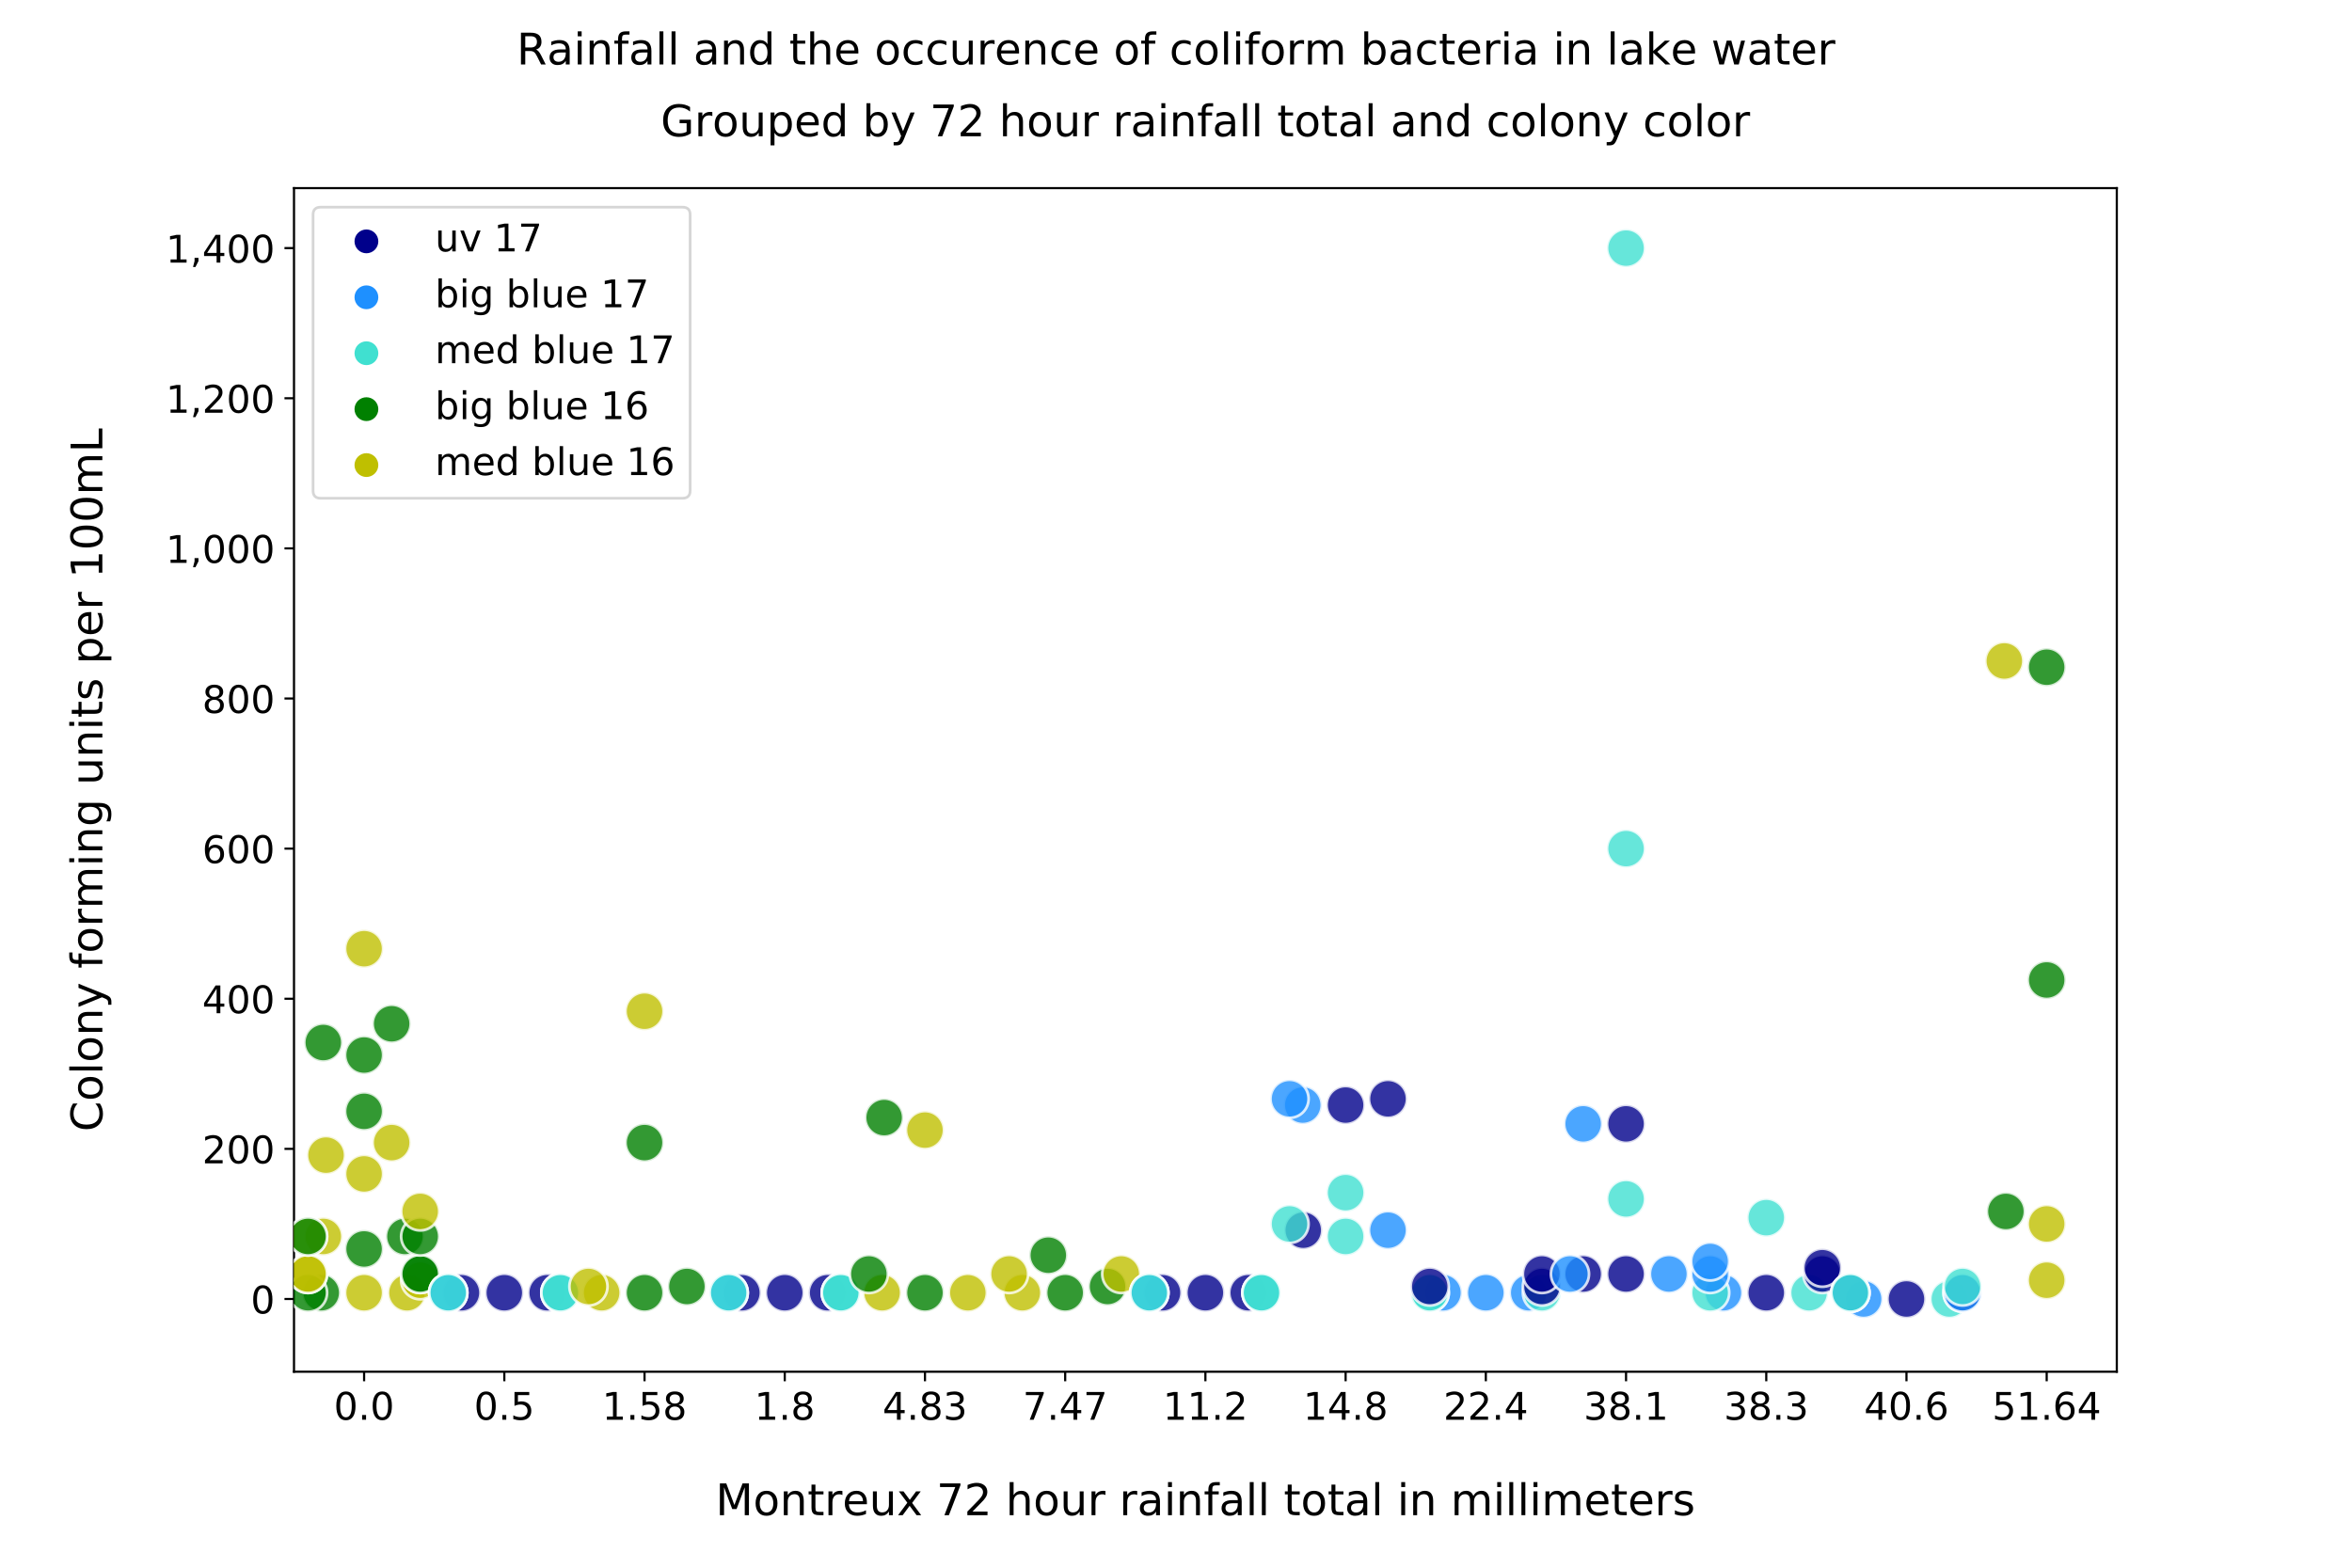 <?xml version="1.0" encoding="utf-8" standalone="no"?>
<!DOCTYPE svg PUBLIC "-//W3C//DTD SVG 1.1//EN"
  "http://www.w3.org/Graphics/SVG/1.1/DTD/svg11.dtd">
<!-- Created with matplotlib (https://matplotlib.org/) -->
<svg height="576pt" version="1.1" viewBox="0 0 864 576" width="864pt" xmlns="http://www.w3.org/2000/svg" xmlns:xlink="http://www.w3.org/1999/xlink">
 <defs>
  <style type="text/css">
*{stroke-linecap:butt;stroke-linejoin:round;}
  </style>
 </defs>
 <g id="figure_1">
  <g id="patch_1">
   <path d="M 0 576 
L 864 576 
L 864 0 
L 0 0 
z
" style="fill:#ffffff;"/>
  </g>
  <g id="axes_1">
   <g id="patch_2">
    <path d="M 108 504 
L 777.6 504 
L 777.6 69.12 
L 108 69.12 
z
" style="fill:#ffffff;"/>
   </g>
   <g id="PathCollection_1"/>
   <g id="PathCollection_2"/>
   <g id="PathCollection_3"/>
   <g id="PathCollection_4"/>
   <g id="PathCollection_5"/>
   <g id="matplotlib.axis_1">
    <g id="xtick_1">
     <g id="line2d_1">
      <defs>
       <path d="M 0 0 
L 0 3.5 
" id="m30e2a5a2b2" style="stroke:#000000;stroke-width:0.8;"/>
      </defs>
      <g>
       <use style="stroke:#000000;stroke-width:0.8;" x="133.754" xlink:href="#m30e2a5a2b2" y="504"/>
      </g>
     </g>
     <g id="text_1">
      <!-- 0.0 -->
      <defs>
       <path d="M 31.781 66.406 
Q 24.172 66.406 20.328 58.906 
Q 16.5 51.422 16.5 36.375 
Q 16.5 21.391 20.328 13.891 
Q 24.172 6.391 31.781 6.391 
Q 39.453 6.391 43.281 13.891 
Q 47.125 21.391 47.125 36.375 
Q 47.125 51.422 43.281 58.906 
Q 39.453 66.406 31.781 66.406 
z
M 31.781 74.219 
Q 44.047 74.219 50.516 64.516 
Q 56.984 54.828 56.984 36.375 
Q 56.984 17.969 50.516 8.266 
Q 44.047 -1.422 31.781 -1.422 
Q 19.531 -1.422 13.062 8.266 
Q 6.594 17.969 6.594 36.375 
Q 6.594 54.828 13.062 64.516 
Q 19.531 74.219 31.781 74.219 
z
" id="DejaVuSans-48"/>
       <path d="M 10.688 12.406 
L 21 12.406 
L 21 0 
L 10.688 0 
z
" id="DejaVuSans-46"/>
      </defs>
      <g transform="translate(122.622 521.638)scale(0.14 -0.14)">
       <use xlink:href="#DejaVuSans-48"/>
       <use x="63.623" xlink:href="#DejaVuSans-46"/>
       <use x="95.41" xlink:href="#DejaVuSans-48"/>
      </g>
     </g>
    </g>
    <g id="xtick_2">
     <g id="line2d_2">
      <g>
       <use style="stroke:#000000;stroke-width:0.8;" x="185.262" xlink:href="#m30e2a5a2b2" y="504"/>
      </g>
     </g>
     <g id="text_2">
      <!-- 0.5 -->
      <defs>
       <path d="M 10.797 72.906 
L 49.516 72.906 
L 49.516 64.594 
L 19.828 64.594 
L 19.828 46.734 
Q 21.969 47.469 24.109 47.828 
Q 26.266 48.188 28.422 48.188 
Q 40.625 48.188 47.75 41.5 
Q 54.891 34.812 54.891 23.391 
Q 54.891 11.625 47.562 5.094 
Q 40.234 -1.422 26.906 -1.422 
Q 22.312 -1.422 17.547 -0.641 
Q 12.797 0.141 7.719 1.703 
L 7.719 11.625 
Q 12.109 9.234 16.797 8.062 
Q 21.484 6.891 26.703 6.891 
Q 35.156 6.891 40.078 11.328 
Q 45.016 15.766 45.016 23.391 
Q 45.016 31 40.078 35.438 
Q 35.156 39.891 26.703 39.891 
Q 22.75 39.891 18.812 39.016 
Q 14.891 38.141 10.797 36.281 
z
" id="DejaVuSans-53"/>
      </defs>
      <g transform="translate(174.129 521.638)scale(0.14 -0.14)">
       <use xlink:href="#DejaVuSans-48"/>
       <use x="63.623" xlink:href="#DejaVuSans-46"/>
       <use x="95.41" xlink:href="#DejaVuSans-53"/>
      </g>
     </g>
    </g>
    <g id="xtick_3">
     <g id="line2d_3">
      <g>
       <use style="stroke:#000000;stroke-width:0.8;" x="236.769" xlink:href="#m30e2a5a2b2" y="504"/>
      </g>
     </g>
     <g id="text_3">
      <!-- 1.58 -->
      <defs>
       <path d="M 12.406 8.297 
L 28.516 8.297 
L 28.516 63.922 
L 10.984 60.406 
L 10.984 69.391 
L 28.422 72.906 
L 38.281 72.906 
L 38.281 8.297 
L 54.391 8.297 
L 54.391 0 
L 12.406 0 
z
" id="DejaVuSans-49"/>
       <path d="M 31.781 34.625 
Q 24.75 34.625 20.719 30.859 
Q 16.703 27.094 16.703 20.516 
Q 16.703 13.922 20.719 10.156 
Q 24.75 6.391 31.781 6.391 
Q 38.812 6.391 42.859 10.172 
Q 46.922 13.969 46.922 20.516 
Q 46.922 27.094 42.891 30.859 
Q 38.875 34.625 31.781 34.625 
z
M 21.922 38.812 
Q 15.578 40.375 12.031 44.719 
Q 8.5 49.078 8.5 55.328 
Q 8.5 64.062 14.719 69.141 
Q 20.953 74.219 31.781 74.219 
Q 42.672 74.219 48.875 69.141 
Q 55.078 64.062 55.078 55.328 
Q 55.078 49.078 51.531 44.719 
Q 48 40.375 41.703 38.812 
Q 48.828 37.156 52.797 32.312 
Q 56.781 27.484 56.781 20.516 
Q 56.781 9.906 50.312 4.234 
Q 43.844 -1.422 31.781 -1.422 
Q 19.734 -1.422 13.25 4.234 
Q 6.781 9.906 6.781 20.516 
Q 6.781 27.484 10.781 32.312 
Q 14.797 37.156 21.922 38.812 
z
M 18.312 54.391 
Q 18.312 48.734 21.844 45.562 
Q 25.391 42.391 31.781 42.391 
Q 38.141 42.391 41.719 45.562 
Q 45.312 48.734 45.312 54.391 
Q 45.312 60.062 41.719 63.234 
Q 38.141 66.406 31.781 66.406 
Q 25.391 66.406 21.844 63.234 
Q 18.312 60.062 18.312 54.391 
z
" id="DejaVuSans-56"/>
      </defs>
      <g transform="translate(221.183 521.638)scale(0.14 -0.14)">
       <use xlink:href="#DejaVuSans-49"/>
       <use x="63.623" xlink:href="#DejaVuSans-46"/>
       <use x="95.41" xlink:href="#DejaVuSans-53"/>
       <use x="159.033" xlink:href="#DejaVuSans-56"/>
      </g>
     </g>
    </g>
    <g id="xtick_4">
     <g id="line2d_4">
      <g>
       <use style="stroke:#000000;stroke-width:0.8;" x="288.277" xlink:href="#m30e2a5a2b2" y="504"/>
      </g>
     </g>
     <g id="text_4">
      <!-- 1.8 -->
      <g transform="translate(277.145 521.638)scale(0.14 -0.14)">
       <use xlink:href="#DejaVuSans-49"/>
       <use x="63.623" xlink:href="#DejaVuSans-46"/>
       <use x="95.41" xlink:href="#DejaVuSans-56"/>
      </g>
     </g>
    </g>
    <g id="xtick_5">
     <g id="line2d_5">
      <g>
       <use style="stroke:#000000;stroke-width:0.8;" x="339.785" xlink:href="#m30e2a5a2b2" y="504"/>
      </g>
     </g>
     <g id="text_5">
      <!-- 4.83 -->
      <defs>
       <path d="M 37.797 64.312 
L 12.891 25.391 
L 37.797 25.391 
z
M 35.203 72.906 
L 47.609 72.906 
L 47.609 25.391 
L 58.016 25.391 
L 58.016 17.188 
L 47.609 17.188 
L 47.609 0 
L 37.797 0 
L 37.797 17.188 
L 4.891 17.188 
L 4.891 26.703 
z
" id="DejaVuSans-52"/>
       <path d="M 40.578 39.312 
Q 47.656 37.797 51.625 33 
Q 55.609 28.219 55.609 21.188 
Q 55.609 10.406 48.188 4.484 
Q 40.766 -1.422 27.094 -1.422 
Q 22.516 -1.422 17.656 -0.516 
Q 12.797 0.391 7.625 2.203 
L 7.625 11.719 
Q 11.719 9.328 16.594 8.109 
Q 21.484 6.891 26.812 6.891 
Q 36.078 6.891 40.938 10.547 
Q 45.797 14.203 45.797 21.188 
Q 45.797 27.641 41.281 31.266 
Q 36.766 34.906 28.719 34.906 
L 20.219 34.906 
L 20.219 43.016 
L 29.109 43.016 
Q 36.375 43.016 40.234 45.922 
Q 44.094 48.828 44.094 54.297 
Q 44.094 59.906 40.109 62.906 
Q 36.141 65.922 28.719 65.922 
Q 24.656 65.922 20.016 65.031 
Q 15.375 64.156 9.812 62.312 
L 9.812 71.094 
Q 15.438 72.656 20.344 73.438 
Q 25.25 74.219 29.594 74.219 
Q 40.828 74.219 47.359 69.109 
Q 53.906 64.016 53.906 55.328 
Q 53.906 49.266 50.438 45.094 
Q 46.969 40.922 40.578 39.312 
z
" id="DejaVuSans-51"/>
      </defs>
      <g transform="translate(324.199 521.638)scale(0.14 -0.14)">
       <use xlink:href="#DejaVuSans-52"/>
       <use x="63.623" xlink:href="#DejaVuSans-46"/>
       <use x="95.41" xlink:href="#DejaVuSans-56"/>
       <use x="159.033" xlink:href="#DejaVuSans-51"/>
      </g>
     </g>
    </g>
    <g id="xtick_6">
     <g id="line2d_6">
      <g>
       <use style="stroke:#000000;stroke-width:0.8;" x="391.292" xlink:href="#m30e2a5a2b2" y="504"/>
      </g>
     </g>
     <g id="text_6">
      <!-- 7.47 -->
      <defs>
       <path d="M 8.203 72.906 
L 55.078 72.906 
L 55.078 68.703 
L 28.609 0 
L 18.312 0 
L 43.219 64.594 
L 8.203 64.594 
z
" id="DejaVuSans-55"/>
      </defs>
      <g transform="translate(375.706 521.638)scale(0.14 -0.14)">
       <use xlink:href="#DejaVuSans-55"/>
       <use x="63.623" xlink:href="#DejaVuSans-46"/>
       <use x="95.41" xlink:href="#DejaVuSans-52"/>
       <use x="159.033" xlink:href="#DejaVuSans-55"/>
      </g>
     </g>
    </g>
    <g id="xtick_7">
     <g id="line2d_7">
      <g>
       <use style="stroke:#000000;stroke-width:0.8;" x="442.8" xlink:href="#m30e2a5a2b2" y="504"/>
      </g>
     </g>
     <g id="text_7">
      <!-- 11.2 -->
      <defs>
       <path d="M 19.188 8.297 
L 53.609 8.297 
L 53.609 0 
L 7.328 0 
L 7.328 8.297 
Q 12.938 14.109 22.625 23.891 
Q 32.328 33.688 34.812 36.531 
Q 39.547 41.844 41.422 45.531 
Q 43.312 49.219 43.312 52.781 
Q 43.312 58.594 39.234 62.25 
Q 35.156 65.922 28.609 65.922 
Q 23.969 65.922 18.812 64.312 
Q 13.672 62.703 7.812 59.422 
L 7.812 69.391 
Q 13.766 71.781 18.938 73 
Q 24.125 74.219 28.422 74.219 
Q 39.75 74.219 46.484 68.547 
Q 53.219 62.891 53.219 53.422 
Q 53.219 48.922 51.531 44.891 
Q 49.859 40.875 45.406 35.406 
Q 44.188 33.984 37.641 27.219 
Q 31.109 20.453 19.188 8.297 
z
" id="DejaVuSans-50"/>
      </defs>
      <g transform="translate(427.214 521.638)scale(0.14 -0.14)">
       <use xlink:href="#DejaVuSans-49"/>
       <use x="63.623" xlink:href="#DejaVuSans-49"/>
       <use x="127.246" xlink:href="#DejaVuSans-46"/>
       <use x="159.033" xlink:href="#DejaVuSans-50"/>
      </g>
     </g>
    </g>
    <g id="xtick_8">
     <g id="line2d_8">
      <g>
       <use style="stroke:#000000;stroke-width:0.8;" x="494.308" xlink:href="#m30e2a5a2b2" y="504"/>
      </g>
     </g>
     <g id="text_8">
      <!-- 14.8 -->
      <g transform="translate(478.722 521.638)scale(0.14 -0.14)">
       <use xlink:href="#DejaVuSans-49"/>
       <use x="63.623" xlink:href="#DejaVuSans-52"/>
       <use x="127.246" xlink:href="#DejaVuSans-46"/>
       <use x="159.033" xlink:href="#DejaVuSans-56"/>
      </g>
     </g>
    </g>
    <g id="xtick_9">
     <g id="line2d_9">
      <g>
       <use style="stroke:#000000;stroke-width:0.8;" x="545.815" xlink:href="#m30e2a5a2b2" y="504"/>
      </g>
     </g>
     <g id="text_9">
      <!-- 22.4 -->
      <g transform="translate(530.229 521.638)scale(0.14 -0.14)">
       <use xlink:href="#DejaVuSans-50"/>
       <use x="63.623" xlink:href="#DejaVuSans-50"/>
       <use x="127.246" xlink:href="#DejaVuSans-46"/>
       <use x="159.033" xlink:href="#DejaVuSans-52"/>
      </g>
     </g>
    </g>
    <g id="xtick_10">
     <g id="line2d_10">
      <g>
       <use style="stroke:#000000;stroke-width:0.8;" x="597.323" xlink:href="#m30e2a5a2b2" y="504"/>
      </g>
     </g>
     <g id="text_10">
      <!-- 38.1 -->
      <g transform="translate(581.737 521.638)scale(0.14 -0.14)">
       <use xlink:href="#DejaVuSans-51"/>
       <use x="63.623" xlink:href="#DejaVuSans-56"/>
       <use x="127.246" xlink:href="#DejaVuSans-46"/>
       <use x="159.033" xlink:href="#DejaVuSans-49"/>
      </g>
     </g>
    </g>
    <g id="xtick_11">
     <g id="line2d_11">
      <g>
       <use style="stroke:#000000;stroke-width:0.8;" x="648.831" xlink:href="#m30e2a5a2b2" y="504"/>
      </g>
     </g>
     <g id="text_11">
      <!-- 38.3 -->
      <g transform="translate(633.245 521.638)scale(0.14 -0.14)">
       <use xlink:href="#DejaVuSans-51"/>
       <use x="63.623" xlink:href="#DejaVuSans-56"/>
       <use x="127.246" xlink:href="#DejaVuSans-46"/>
       <use x="159.033" xlink:href="#DejaVuSans-51"/>
      </g>
     </g>
    </g>
    <g id="xtick_12">
     <g id="line2d_12">
      <g>
       <use style="stroke:#000000;stroke-width:0.8;" x="700.338" xlink:href="#m30e2a5a2b2" y="504"/>
      </g>
     </g>
     <g id="text_12">
      <!-- 40.6 -->
      <defs>
       <path d="M 33.016 40.375 
Q 26.375 40.375 22.484 35.828 
Q 18.609 31.297 18.609 23.391 
Q 18.609 15.531 22.484 10.953 
Q 26.375 6.391 33.016 6.391 
Q 39.656 6.391 43.531 10.953 
Q 47.406 15.531 47.406 23.391 
Q 47.406 31.297 43.531 35.828 
Q 39.656 40.375 33.016 40.375 
z
M 52.594 71.297 
L 52.594 62.312 
Q 48.875 64.062 45.094 64.984 
Q 41.312 65.922 37.594 65.922 
Q 27.828 65.922 22.672 59.328 
Q 17.531 52.734 16.797 39.406 
Q 19.672 43.656 24.016 45.922 
Q 28.375 48.188 33.594 48.188 
Q 44.578 48.188 50.953 41.516 
Q 57.328 34.859 57.328 23.391 
Q 57.328 12.156 50.688 5.359 
Q 44.047 -1.422 33.016 -1.422 
Q 20.359 -1.422 13.672 8.266 
Q 6.984 17.969 6.984 36.375 
Q 6.984 53.656 15.188 63.938 
Q 23.391 74.219 37.203 74.219 
Q 40.922 74.219 44.703 73.484 
Q 48.484 72.75 52.594 71.297 
z
" id="DejaVuSans-54"/>
      </defs>
      <g transform="translate(684.753 521.638)scale(0.14 -0.14)">
       <use xlink:href="#DejaVuSans-52"/>
       <use x="63.623" xlink:href="#DejaVuSans-48"/>
       <use x="127.246" xlink:href="#DejaVuSans-46"/>
       <use x="159.033" xlink:href="#DejaVuSans-54"/>
      </g>
     </g>
    </g>
    <g id="xtick_13">
     <g id="line2d_13">
      <g>
       <use style="stroke:#000000;stroke-width:0.8;" x="751.846" xlink:href="#m30e2a5a2b2" y="504"/>
      </g>
     </g>
     <g id="text_13">
      <!-- 51.64 -->
      <g transform="translate(731.806 521.638)scale(0.14 -0.14)">
       <use xlink:href="#DejaVuSans-53"/>
       <use x="63.623" xlink:href="#DejaVuSans-49"/>
       <use x="127.246" xlink:href="#DejaVuSans-46"/>
       <use x="159.033" xlink:href="#DejaVuSans-54"/>
       <use x="222.656" xlink:href="#DejaVuSans-52"/>
      </g>
     </g>
    </g>
    <g id="text_14">
     <!-- Montreux 72 hour rainfall total in millimeters -->
     <defs>
      <path d="M 9.812 72.906 
L 24.516 72.906 
L 43.109 23.297 
L 61.812 72.906 
L 76.516 72.906 
L 76.516 0 
L 66.891 0 
L 66.891 64.016 
L 48.094 14.016 
L 38.188 14.016 
L 19.391 64.016 
L 19.391 0 
L 9.812 0 
z
" id="DejaVuSans-77"/>
      <path d="M 30.609 48.391 
Q 23.391 48.391 19.188 42.75 
Q 14.984 37.109 14.984 27.297 
Q 14.984 17.484 19.156 11.844 
Q 23.344 6.203 30.609 6.203 
Q 37.797 6.203 41.984 11.859 
Q 46.188 17.531 46.188 27.297 
Q 46.188 37.016 41.984 42.703 
Q 37.797 48.391 30.609 48.391 
z
M 30.609 56 
Q 42.328 56 49.016 48.375 
Q 55.719 40.766 55.719 27.297 
Q 55.719 13.875 49.016 6.219 
Q 42.328 -1.422 30.609 -1.422 
Q 18.844 -1.422 12.172 6.219 
Q 5.516 13.875 5.516 27.297 
Q 5.516 40.766 12.172 48.375 
Q 18.844 56 30.609 56 
z
" id="DejaVuSans-111"/>
      <path d="M 54.891 33.016 
L 54.891 0 
L 45.906 0 
L 45.906 32.719 
Q 45.906 40.484 42.875 44.328 
Q 39.844 48.188 33.797 48.188 
Q 26.516 48.188 22.312 43.547 
Q 18.109 38.922 18.109 30.906 
L 18.109 0 
L 9.078 0 
L 9.078 54.688 
L 18.109 54.688 
L 18.109 46.188 
Q 21.344 51.125 25.703 53.562 
Q 30.078 56 35.797 56 
Q 45.219 56 50.047 50.172 
Q 54.891 44.344 54.891 33.016 
z
" id="DejaVuSans-110"/>
      <path d="M 18.312 70.219 
L 18.312 54.688 
L 36.812 54.688 
L 36.812 47.703 
L 18.312 47.703 
L 18.312 18.016 
Q 18.312 11.328 20.141 9.422 
Q 21.969 7.516 27.594 7.516 
L 36.812 7.516 
L 36.812 0 
L 27.594 0 
Q 17.188 0 13.234 3.875 
Q 9.281 7.766 9.281 18.016 
L 9.281 47.703 
L 2.688 47.703 
L 2.688 54.688 
L 9.281 54.688 
L 9.281 70.219 
z
" id="DejaVuSans-116"/>
      <path d="M 41.109 46.297 
Q 39.594 47.172 37.812 47.578 
Q 36.031 48 33.891 48 
Q 26.266 48 22.188 43.047 
Q 18.109 38.094 18.109 28.812 
L 18.109 0 
L 9.078 0 
L 9.078 54.688 
L 18.109 54.688 
L 18.109 46.188 
Q 20.953 51.172 25.484 53.578 
Q 30.031 56 36.531 56 
Q 37.453 56 38.578 55.875 
Q 39.703 55.766 41.062 55.516 
z
" id="DejaVuSans-114"/>
      <path d="M 56.203 29.594 
L 56.203 25.203 
L 14.891 25.203 
Q 15.484 15.922 20.484 11.062 
Q 25.484 6.203 34.422 6.203 
Q 39.594 6.203 44.453 7.469 
Q 49.312 8.734 54.109 11.281 
L 54.109 2.781 
Q 49.266 0.734 44.188 -0.344 
Q 39.109 -1.422 33.891 -1.422 
Q 20.797 -1.422 13.156 6.188 
Q 5.516 13.812 5.516 26.812 
Q 5.516 40.234 12.766 48.109 
Q 20.016 56 32.328 56 
Q 43.359 56 49.781 48.891 
Q 56.203 41.797 56.203 29.594 
z
M 47.219 32.234 
Q 47.125 39.594 43.094 43.984 
Q 39.062 48.391 32.422 48.391 
Q 24.906 48.391 20.391 44.141 
Q 15.875 39.891 15.188 32.172 
z
" id="DejaVuSans-101"/>
      <path d="M 8.5 21.578 
L 8.5 54.688 
L 17.484 54.688 
L 17.484 21.922 
Q 17.484 14.156 20.5 10.266 
Q 23.531 6.391 29.594 6.391 
Q 36.859 6.391 41.078 11.031 
Q 45.312 15.672 45.312 23.688 
L 45.312 54.688 
L 54.297 54.688 
L 54.297 0 
L 45.312 0 
L 45.312 8.406 
Q 42.047 3.422 37.719 1 
Q 33.406 -1.422 27.688 -1.422 
Q 18.266 -1.422 13.375 4.438 
Q 8.5 10.297 8.5 21.578 
z
M 31.109 56 
z
" id="DejaVuSans-117"/>
      <path d="M 54.891 54.688 
L 35.109 28.078 
L 55.906 0 
L 45.312 0 
L 29.391 21.484 
L 13.484 0 
L 2.875 0 
L 24.125 28.609 
L 4.688 54.688 
L 15.281 54.688 
L 29.781 35.203 
L 44.281 54.688 
z
" id="DejaVuSans-120"/>
      <path id="DejaVuSans-32"/>
      <path d="M 54.891 33.016 
L 54.891 0 
L 45.906 0 
L 45.906 32.719 
Q 45.906 40.484 42.875 44.328 
Q 39.844 48.188 33.797 48.188 
Q 26.516 48.188 22.312 43.547 
Q 18.109 38.922 18.109 30.906 
L 18.109 0 
L 9.078 0 
L 9.078 75.984 
L 18.109 75.984 
L 18.109 46.188 
Q 21.344 51.125 25.703 53.562 
Q 30.078 56 35.797 56 
Q 45.219 56 50.047 50.172 
Q 54.891 44.344 54.891 33.016 
z
" id="DejaVuSans-104"/>
      <path d="M 34.281 27.484 
Q 23.391 27.484 19.188 25 
Q 14.984 22.516 14.984 16.5 
Q 14.984 11.719 18.141 8.906 
Q 21.297 6.109 26.703 6.109 
Q 34.188 6.109 38.703 11.406 
Q 43.219 16.703 43.219 25.484 
L 43.219 27.484 
z
M 52.203 31.203 
L 52.203 0 
L 43.219 0 
L 43.219 8.297 
Q 40.141 3.328 35.547 0.953 
Q 30.953 -1.422 24.312 -1.422 
Q 15.922 -1.422 10.953 3.297 
Q 6 8.016 6 15.922 
Q 6 25.141 12.172 29.828 
Q 18.359 34.516 30.609 34.516 
L 43.219 34.516 
L 43.219 35.406 
Q 43.219 41.609 39.141 45 
Q 35.062 48.391 27.688 48.391 
Q 23 48.391 18.547 47.266 
Q 14.109 46.141 10.016 43.891 
L 10.016 52.203 
Q 14.938 54.109 19.578 55.047 
Q 24.219 56 28.609 56 
Q 40.484 56 46.344 49.844 
Q 52.203 43.703 52.203 31.203 
z
" id="DejaVuSans-97"/>
      <path d="M 9.422 54.688 
L 18.406 54.688 
L 18.406 0 
L 9.422 0 
z
M 9.422 75.984 
L 18.406 75.984 
L 18.406 64.594 
L 9.422 64.594 
z
" id="DejaVuSans-105"/>
      <path d="M 37.109 75.984 
L 37.109 68.5 
L 28.516 68.5 
Q 23.688 68.5 21.797 66.547 
Q 19.922 64.594 19.922 59.516 
L 19.922 54.688 
L 34.719 54.688 
L 34.719 47.703 
L 19.922 47.703 
L 19.922 0 
L 10.891 0 
L 10.891 47.703 
L 2.297 47.703 
L 2.297 54.688 
L 10.891 54.688 
L 10.891 58.5 
Q 10.891 67.625 15.141 71.797 
Q 19.391 75.984 28.609 75.984 
z
" id="DejaVuSans-102"/>
      <path d="M 9.422 75.984 
L 18.406 75.984 
L 18.406 0 
L 9.422 0 
z
" id="DejaVuSans-108"/>
      <path d="M 52 44.188 
Q 55.375 50.25 60.062 53.125 
Q 64.75 56 71.094 56 
Q 79.641 56 84.281 50.016 
Q 88.922 44.047 88.922 33.016 
L 88.922 0 
L 79.891 0 
L 79.891 32.719 
Q 79.891 40.578 77.094 44.375 
Q 74.312 48.188 68.609 48.188 
Q 61.625 48.188 57.562 43.547 
Q 53.516 38.922 53.516 30.906 
L 53.516 0 
L 44.484 0 
L 44.484 32.719 
Q 44.484 40.625 41.703 44.406 
Q 38.922 48.188 33.109 48.188 
Q 26.219 48.188 22.156 43.531 
Q 18.109 38.875 18.109 30.906 
L 18.109 0 
L 9.078 0 
L 9.078 54.688 
L 18.109 54.688 
L 18.109 46.188 
Q 21.188 51.219 25.484 53.609 
Q 29.781 56 35.688 56 
Q 41.656 56 45.828 52.969 
Q 50 49.953 52 44.188 
z
" id="DejaVuSans-109"/>
      <path d="M 44.281 53.078 
L 44.281 44.578 
Q 40.484 46.531 36.375 47.5 
Q 32.281 48.484 27.875 48.484 
Q 21.188 48.484 17.844 46.438 
Q 14.5 44.391 14.5 40.281 
Q 14.5 37.156 16.891 35.375 
Q 19.281 33.594 26.516 31.984 
L 29.594 31.297 
Q 39.156 29.25 43.188 25.516 
Q 47.219 21.781 47.219 15.094 
Q 47.219 7.469 41.188 3.016 
Q 35.156 -1.422 24.609 -1.422 
Q 20.219 -1.422 15.453 -0.562 
Q 10.688 0.297 5.422 2 
L 5.422 11.281 
Q 10.406 8.688 15.234 7.391 
Q 20.062 6.109 24.812 6.109 
Q 31.156 6.109 34.562 8.281 
Q 37.984 10.453 37.984 14.406 
Q 37.984 18.062 35.516 20.016 
Q 33.062 21.969 24.703 23.781 
L 21.578 24.516 
Q 13.234 26.266 9.516 29.906 
Q 5.812 33.547 5.812 39.891 
Q 5.812 47.609 11.281 51.797 
Q 16.75 56 26.812 56 
Q 31.781 56 36.172 55.266 
Q 40.578 54.547 44.281 53.078 
z
" id="DejaVuSans-115"/>
     </defs>
     <g transform="translate(262.879 556.707)scale(0.16 -0.16)">
      <use xlink:href="#DejaVuSans-77"/>
      <use x="86.279" xlink:href="#DejaVuSans-111"/>
      <use x="147.461" xlink:href="#DejaVuSans-110"/>
      <use x="210.84" xlink:href="#DejaVuSans-116"/>
      <use x="250.049" xlink:href="#DejaVuSans-114"/>
      <use x="291.131" xlink:href="#DejaVuSans-101"/>
      <use x="352.654" xlink:href="#DejaVuSans-117"/>
      <use x="416.033" xlink:href="#DejaVuSans-120"/>
      <use x="475.213" xlink:href="#DejaVuSans-32"/>
      <use x="507" xlink:href="#DejaVuSans-55"/>
      <use x="570.623" xlink:href="#DejaVuSans-50"/>
      <use x="634.246" xlink:href="#DejaVuSans-32"/>
      <use x="666.033" xlink:href="#DejaVuSans-104"/>
      <use x="729.412" xlink:href="#DejaVuSans-111"/>
      <use x="790.594" xlink:href="#DejaVuSans-117"/>
      <use x="853.973" xlink:href="#DejaVuSans-114"/>
      <use x="895.086" xlink:href="#DejaVuSans-32"/>
      <use x="926.873" xlink:href="#DejaVuSans-114"/>
      <use x="967.986" xlink:href="#DejaVuSans-97"/>
      <use x="1029.266" xlink:href="#DejaVuSans-105"/>
      <use x="1057.049" xlink:href="#DejaVuSans-110"/>
      <use x="1120.428" xlink:href="#DejaVuSans-102"/>
      <use x="1155.633" xlink:href="#DejaVuSans-97"/>
      <use x="1216.912" xlink:href="#DejaVuSans-108"/>
      <use x="1244.695" xlink:href="#DejaVuSans-108"/>
      <use x="1272.479" xlink:href="#DejaVuSans-32"/>
      <use x="1304.266" xlink:href="#DejaVuSans-116"/>
      <use x="1343.475" xlink:href="#DejaVuSans-111"/>
      <use x="1404.656" xlink:href="#DejaVuSans-116"/>
      <use x="1443.865" xlink:href="#DejaVuSans-97"/>
      <use x="1505.145" xlink:href="#DejaVuSans-108"/>
      <use x="1532.928" xlink:href="#DejaVuSans-32"/>
      <use x="1564.715" xlink:href="#DejaVuSans-105"/>
      <use x="1592.498" xlink:href="#DejaVuSans-110"/>
      <use x="1655.877" xlink:href="#DejaVuSans-32"/>
      <use x="1687.664" xlink:href="#DejaVuSans-109"/>
      <use x="1785.076" xlink:href="#DejaVuSans-105"/>
      <use x="1812.859" xlink:href="#DejaVuSans-108"/>
      <use x="1840.643" xlink:href="#DejaVuSans-108"/>
      <use x="1868.426" xlink:href="#DejaVuSans-105"/>
      <use x="1896.209" xlink:href="#DejaVuSans-109"/>
      <use x="1993.621" xlink:href="#DejaVuSans-101"/>
      <use x="2055.145" xlink:href="#DejaVuSans-116"/>
      <use x="2094.354" xlink:href="#DejaVuSans-101"/>
      <use x="2155.877" xlink:href="#DejaVuSans-114"/>
      <use x="2196.99" xlink:href="#DejaVuSans-115"/>
     </g>
    </g>
   </g>
   <g id="matplotlib.axis_2">
    <g id="ytick_1">
     <g id="line2d_14">
      <defs>
       <path d="M 0 0 
L -3.5 0 
" id="m4c10944015" style="stroke:#000000;stroke-width:0.8;"/>
      </defs>
      <g>
       <use style="stroke:#000000;stroke-width:0.8;" x="108" xlink:href="#m4c10944015" y="477.275"/>
      </g>
     </g>
     <g id="text_15">
      <!-- 0 -->
      <g transform="translate(92.093 482.594)scale(0.14 -0.14)">
       <use xlink:href="#DejaVuSans-48"/>
      </g>
     </g>
    </g>
    <g id="ytick_2">
     <g id="line2d_15">
      <g>
       <use style="stroke:#000000;stroke-width:0.8;" x="108" xlink:href="#m4c10944015" y="422.116"/>
      </g>
     </g>
     <g id="text_16">
      <!-- 200 -->
      <g transform="translate(74.278 427.435)scale(0.14 -0.14)">
       <use xlink:href="#DejaVuSans-50"/>
       <use x="63.623" xlink:href="#DejaVuSans-48"/>
       <use x="127.246" xlink:href="#DejaVuSans-48"/>
      </g>
     </g>
    </g>
    <g id="ytick_3">
     <g id="line2d_16">
      <g>
       <use style="stroke:#000000;stroke-width:0.8;" x="108" xlink:href="#m4c10944015" y="366.958"/>
      </g>
     </g>
     <g id="text_17">
      <!-- 400 -->
      <g transform="translate(74.278 372.277)scale(0.14 -0.14)">
       <use xlink:href="#DejaVuSans-52"/>
       <use x="63.623" xlink:href="#DejaVuSans-48"/>
       <use x="127.246" xlink:href="#DejaVuSans-48"/>
      </g>
     </g>
    </g>
    <g id="ytick_4">
     <g id="line2d_17">
      <g>
       <use style="stroke:#000000;stroke-width:0.8;" x="108" xlink:href="#m4c10944015" y="311.8"/>
      </g>
     </g>
     <g id="text_18">
      <!-- 600 -->
      <g transform="translate(74.278 317.118)scale(0.14 -0.14)">
       <use xlink:href="#DejaVuSans-54"/>
       <use x="63.623" xlink:href="#DejaVuSans-48"/>
       <use x="127.246" xlink:href="#DejaVuSans-48"/>
      </g>
     </g>
    </g>
    <g id="ytick_5">
     <g id="line2d_18">
      <g>
       <use style="stroke:#000000;stroke-width:0.8;" x="108" xlink:href="#m4c10944015" y="256.641"/>
      </g>
     </g>
     <g id="text_19">
      <!-- 800 -->
      <g transform="translate(74.278 261.96)scale(0.14 -0.14)">
       <use xlink:href="#DejaVuSans-56"/>
       <use x="63.623" xlink:href="#DejaVuSans-48"/>
       <use x="127.246" xlink:href="#DejaVuSans-48"/>
      </g>
     </g>
    </g>
    <g id="ytick_6">
     <g id="line2d_19">
      <g>
       <use style="stroke:#000000;stroke-width:0.8;" x="108" xlink:href="#m4c10944015" y="201.483"/>
      </g>
     </g>
     <g id="text_20">
      <!-- 1,000 -->
      <defs>
       <path d="M 11.719 12.406 
L 22.016 12.406 
L 22.016 4 
L 14.016 -11.625 
L 7.719 -11.625 
L 11.719 4 
z
" id="DejaVuSans-44"/>
      </defs>
      <g transform="translate(60.921 206.802)scale(0.14 -0.14)">
       <use xlink:href="#DejaVuSans-49"/>
       <use x="63.623" xlink:href="#DejaVuSans-44"/>
       <use x="95.41" xlink:href="#DejaVuSans-48"/>
       <use x="159.033" xlink:href="#DejaVuSans-48"/>
       <use x="222.656" xlink:href="#DejaVuSans-48"/>
      </g>
     </g>
    </g>
    <g id="ytick_7">
     <g id="line2d_20">
      <g>
       <use style="stroke:#000000;stroke-width:0.8;" x="108" xlink:href="#m4c10944015" y="146.324"/>
      </g>
     </g>
     <g id="text_21">
      <!-- 1,200 -->
      <g transform="translate(60.921 151.643)scale(0.14 -0.14)">
       <use xlink:href="#DejaVuSans-49"/>
       <use x="63.623" xlink:href="#DejaVuSans-44"/>
       <use x="95.41" xlink:href="#DejaVuSans-50"/>
       <use x="159.033" xlink:href="#DejaVuSans-48"/>
       <use x="222.656" xlink:href="#DejaVuSans-48"/>
      </g>
     </g>
    </g>
    <g id="ytick_8">
     <g id="line2d_21">
      <g>
       <use style="stroke:#000000;stroke-width:0.8;" x="108" xlink:href="#m4c10944015" y="91.166"/>
      </g>
     </g>
     <g id="text_22">
      <!-- 1,400 -->
      <g transform="translate(60.921 96.485)scale(0.14 -0.14)">
       <use xlink:href="#DejaVuSans-49"/>
       <use x="63.623" xlink:href="#DejaVuSans-44"/>
       <use x="95.41" xlink:href="#DejaVuSans-52"/>
       <use x="159.033" xlink:href="#DejaVuSans-48"/>
       <use x="222.656" xlink:href="#DejaVuSans-48"/>
      </g>
     </g>
    </g>
    <g id="text_23">
     <!-- Colony forming units per 100mL -->
     <defs>
      <path d="M 64.406 67.281 
L 64.406 56.891 
Q 59.422 61.531 53.781 63.812 
Q 48.141 66.109 41.797 66.109 
Q 29.297 66.109 22.656 58.469 
Q 16.016 50.828 16.016 36.375 
Q 16.016 21.969 22.656 14.328 
Q 29.297 6.688 41.797 6.688 
Q 48.141 6.688 53.781 8.984 
Q 59.422 11.281 64.406 15.922 
L 64.406 5.609 
Q 59.234 2.094 53.438 0.328 
Q 47.656 -1.422 41.219 -1.422 
Q 24.656 -1.422 15.125 8.703 
Q 5.609 18.844 5.609 36.375 
Q 5.609 53.953 15.125 64.078 
Q 24.656 74.219 41.219 74.219 
Q 47.75 74.219 53.531 72.484 
Q 59.328 70.75 64.406 67.281 
z
" id="DejaVuSans-67"/>
      <path d="M 32.172 -5.078 
Q 28.375 -14.844 24.75 -17.812 
Q 21.141 -20.797 15.094 -20.797 
L 7.906 -20.797 
L 7.906 -13.281 
L 13.188 -13.281 
Q 16.891 -13.281 18.938 -11.516 
Q 21 -9.766 23.484 -3.219 
L 25.094 0.875 
L 2.984 54.688 
L 12.5 54.688 
L 29.594 11.922 
L 46.688 54.688 
L 56.203 54.688 
z
" id="DejaVuSans-121"/>
      <path d="M 45.406 27.984 
Q 45.406 37.75 41.375 43.109 
Q 37.359 48.484 30.078 48.484 
Q 22.859 48.484 18.828 43.109 
Q 14.797 37.75 14.797 27.984 
Q 14.797 18.266 18.828 12.891 
Q 22.859 7.516 30.078 7.516 
Q 37.359 7.516 41.375 12.891 
Q 45.406 18.266 45.406 27.984 
z
M 54.391 6.781 
Q 54.391 -7.172 48.188 -13.984 
Q 42 -20.797 29.203 -20.797 
Q 24.469 -20.797 20.266 -20.094 
Q 16.062 -19.391 12.109 -17.922 
L 12.109 -9.188 
Q 16.062 -11.328 19.922 -12.344 
Q 23.781 -13.375 27.781 -13.375 
Q 36.625 -13.375 41.016 -8.766 
Q 45.406 -4.156 45.406 5.172 
L 45.406 9.625 
Q 42.625 4.781 38.281 2.391 
Q 33.938 0 27.875 0 
Q 17.828 0 11.672 7.656 
Q 5.516 15.328 5.516 27.984 
Q 5.516 40.672 11.672 48.328 
Q 17.828 56 27.875 56 
Q 33.938 56 38.281 53.609 
Q 42.625 51.219 45.406 46.391 
L 45.406 54.688 
L 54.391 54.688 
z
" id="DejaVuSans-103"/>
      <path d="M 18.109 8.203 
L 18.109 -20.797 
L 9.078 -20.797 
L 9.078 54.688 
L 18.109 54.688 
L 18.109 46.391 
Q 20.953 51.266 25.266 53.625 
Q 29.594 56 35.594 56 
Q 45.562 56 51.781 48.094 
Q 58.016 40.188 58.016 27.297 
Q 58.016 14.406 51.781 6.484 
Q 45.562 -1.422 35.594 -1.422 
Q 29.594 -1.422 25.266 0.953 
Q 20.953 3.328 18.109 8.203 
z
M 48.688 27.297 
Q 48.688 37.203 44.609 42.844 
Q 40.531 48.484 33.406 48.484 
Q 26.266 48.484 22.188 42.844 
Q 18.109 37.203 18.109 27.297 
Q 18.109 17.391 22.188 11.75 
Q 26.266 6.109 33.406 6.109 
Q 40.531 6.109 44.609 11.75 
Q 48.688 17.391 48.688 27.297 
z
" id="DejaVuSans-112"/>
      <path d="M 9.812 72.906 
L 19.672 72.906 
L 19.672 8.297 
L 55.172 8.297 
L 55.172 0 
L 9.812 0 
z
" id="DejaVuSans-76"/>
     </defs>
     <g transform="translate(37.593 415.772)rotate(-90)scale(0.16 -0.16)">
      <use xlink:href="#DejaVuSans-67"/>
      <use x="69.824" xlink:href="#DejaVuSans-111"/>
      <use x="131.006" xlink:href="#DejaVuSans-108"/>
      <use x="158.789" xlink:href="#DejaVuSans-111"/>
      <use x="219.971" xlink:href="#DejaVuSans-110"/>
      <use x="283.35" xlink:href="#DejaVuSans-121"/>
      <use x="342.529" xlink:href="#DejaVuSans-32"/>
      <use x="374.316" xlink:href="#DejaVuSans-102"/>
      <use x="409.521" xlink:href="#DejaVuSans-111"/>
      <use x="470.703" xlink:href="#DejaVuSans-114"/>
      <use x="511.801" xlink:href="#DejaVuSans-109"/>
      <use x="609.213" xlink:href="#DejaVuSans-105"/>
      <use x="636.996" xlink:href="#DejaVuSans-110"/>
      <use x="700.375" xlink:href="#DejaVuSans-103"/>
      <use x="763.852" xlink:href="#DejaVuSans-32"/>
      <use x="795.639" xlink:href="#DejaVuSans-117"/>
      <use x="859.018" xlink:href="#DejaVuSans-110"/>
      <use x="922.396" xlink:href="#DejaVuSans-105"/>
      <use x="950.18" xlink:href="#DejaVuSans-116"/>
      <use x="989.389" xlink:href="#DejaVuSans-115"/>
      <use x="1041.488" xlink:href="#DejaVuSans-32"/>
      <use x="1073.275" xlink:href="#DejaVuSans-112"/>
      <use x="1136.752" xlink:href="#DejaVuSans-101"/>
      <use x="1198.275" xlink:href="#DejaVuSans-114"/>
      <use x="1239.389" xlink:href="#DejaVuSans-32"/>
      <use x="1271.176" xlink:href="#DejaVuSans-49"/>
      <use x="1334.799" xlink:href="#DejaVuSans-48"/>
      <use x="1398.422" xlink:href="#DejaVuSans-48"/>
      <use x="1462.045" xlink:href="#DejaVuSans-109"/>
      <use x="1559.457" xlink:href="#DejaVuSans-76"/>
     </g>
    </g>
   </g>
   <g id="patch_3">
    <path d="M 108 504 
L 108 69.12 
" style="fill:none;stroke:#000000;stroke-linecap:square;stroke-linejoin:miter;stroke-width:0.8;"/>
   </g>
   <g id="patch_4">
    <path d="M 777.6 504 
L 777.6 69.12 
" style="fill:none;stroke:#000000;stroke-linecap:square;stroke-linejoin:miter;stroke-width:0.8;"/>
   </g>
   <g id="patch_5">
    <path d="M 108 504 
L 777.6 504 
" style="fill:none;stroke:#000000;stroke-linecap:square;stroke-linejoin:miter;stroke-width:0.8;"/>
   </g>
   <g id="patch_6">
    <path d="M 108 69.12 
L 777.6 69.12 
" style="fill:none;stroke:#000000;stroke-linecap:square;stroke-linejoin:miter;stroke-width:0.8;"/>
   </g>
   <g id="PathCollection_6">
    <defs>
     <path d="M 0 7 
C 1.856 7 3.637 6.262 4.95 4.95 
C 6.262 3.637 7 1.856 7 0 
C 7 -1.856 6.262 -3.637 4.95 -4.95 
C 3.637 -6.262 1.856 -7 0 -7 
C -1.856 -7 -3.637 -6.262 -4.95 -4.95 
C -6.262 -3.637 -7 -1.856 -7 0 
C -7 1.856 -6.262 3.637 -4.95 4.95 
C -3.637 6.262 -1.856 7 0 7 
z
" id="C0_0_bfe3d0f60b"/>
    </defs>
    <g clip-path="url(#p7204d1ff83)">
     <use style="fill:#bfbf00;fill-opacity:0.8;stroke:#ffffff;stroke-opacity:0.8;" x="133.754" xlink:href="#C0_0_bfe3d0f60b" y="474.977"/>
    </g>
    <g clip-path="url(#p7204d1ff83)">
     <use style="fill:#008000;fill-opacity:0.8;stroke:#ffffff;stroke-opacity:0.8;" x="118.004" xlink:href="#C0_0_bfe3d0f60b" y="474.977"/>
    </g>
    <g clip-path="url(#p7204d1ff83)">
     <use style="fill:#bfbf00;fill-opacity:0.8;stroke:#ffffff;stroke-opacity:0.8;" x="149.504" xlink:href="#C0_0_bfe3d0f60b" y="474.977"/>
    </g>
    <g clip-path="url(#p7204d1ff83)">
     <use style="fill:#008000;fill-opacity:0.8;stroke:#ffffff;stroke-opacity:0.8;" x="113.151" xlink:href="#C0_0_bfe3d0f60b" y="474.977"/>
    </g>
    <g clip-path="url(#p7204d1ff83)">
     <use style="fill:#bfbf00;fill-opacity:0.8;stroke:#ffffff;stroke-opacity:0.8;" x="154.357" xlink:href="#C0_0_bfe3d0f60b" y="470.38"/>
    </g>
    <g clip-path="url(#p7204d1ff83)">
     <use style="fill:#bfbf00;fill-opacity:0.8;stroke:#ffffff;stroke-opacity:0.8;" x="113.151" xlink:href="#C0_0_bfe3d0f60b" y="468.082"/>
    </g>
    <g clip-path="url(#p7204d1ff83)">
     <use style="fill:#008000;fill-opacity:0.8;stroke:#ffffff;stroke-opacity:0.8;" x="154.357" xlink:href="#C0_0_bfe3d0f60b" y="468.082"/>
    </g>
    <g clip-path="url(#p7204d1ff83)">
     <use style="fill:#bfbf00;fill-opacity:0.8;stroke:#ffffff;stroke-opacity:0.8;" x="113.151" xlink:href="#C0_0_bfe3d0f60b" y="468.082"/>
    </g>
    <g clip-path="url(#p7204d1ff83)">
     <use style="fill:#008000;fill-opacity:0.8;stroke:#ffffff;stroke-opacity:0.8;" x="154.357" xlink:href="#C0_0_bfe3d0f60b" y="468.082"/>
    </g>
    <g clip-path="url(#p7204d1ff83)">
     <use style="fill:#008000;fill-opacity:0.8;stroke:#ffffff;stroke-opacity:0.8;" x="133.754" xlink:href="#C0_0_bfe3d0f60b" y="458.889"/>
    </g>
    <g clip-path="url(#p7204d1ff83)">
     <use style="fill:#bfbf00;fill-opacity:0.8;stroke:#ffffff;stroke-opacity:0.8;" x="118.762" xlink:href="#C0_0_bfe3d0f60b" y="454.292"/>
    </g>
    <g clip-path="url(#p7204d1ff83)">
     <use style="fill:#008000;fill-opacity:0.8;stroke:#ffffff;stroke-opacity:0.8;" x="148.746" xlink:href="#C0_0_bfe3d0f60b" y="454.292"/>
    </g>
    <g clip-path="url(#p7204d1ff83)">
     <use style="fill:#bfbf00;fill-opacity:0.8;stroke:#ffffff;stroke-opacity:0.8;" x="113.151" xlink:href="#C0_0_bfe3d0f60b" y="454.292"/>
    </g>
    <g clip-path="url(#p7204d1ff83)">
     <use style="fill:#008000;fill-opacity:0.8;stroke:#ffffff;stroke-opacity:0.8;" x="154.357" xlink:href="#C0_0_bfe3d0f60b" y="454.292"/>
    </g>
    <g clip-path="url(#p7204d1ff83)">
     <use style="fill:#008000;fill-opacity:0.8;stroke:#ffffff;stroke-opacity:0.8;" x="113.151" xlink:href="#C0_0_bfe3d0f60b" y="454.292"/>
    </g>
    <g clip-path="url(#p7204d1ff83)">
     <use style="fill:#bfbf00;fill-opacity:0.8;stroke:#ffffff;stroke-opacity:0.8;" x="154.357" xlink:href="#C0_0_bfe3d0f60b" y="445.099"/>
    </g>
    <g clip-path="url(#p7204d1ff83)">
     <use style="fill:#bfbf00;fill-opacity:0.8;stroke:#ffffff;stroke-opacity:0.8;" x="133.754" xlink:href="#C0_0_bfe3d0f60b" y="431.31"/>
    </g>
    <g clip-path="url(#p7204d1ff83)">
     <use style="fill:#bfbf00;fill-opacity:0.8;stroke:#ffffff;stroke-opacity:0.8;" x="119.766" xlink:href="#C0_0_bfe3d0f60b" y="424.415"/>
    </g>
    <g clip-path="url(#p7204d1ff83)">
     <use style="fill:#bfbf00;fill-opacity:0.8;stroke:#ffffff;stroke-opacity:0.8;" x="143.877" xlink:href="#C0_0_bfe3d0f60b" y="419.818"/>
    </g>
    <g clip-path="url(#p7204d1ff83)">
     <use style="fill:#008000;fill-opacity:0.8;stroke:#ffffff;stroke-opacity:0.8;" x="133.754" xlink:href="#C0_0_bfe3d0f60b" y="408.327"/>
    </g>
    <g clip-path="url(#p7204d1ff83)">
     <use style="fill:#008000;fill-opacity:0.8;stroke:#ffffff;stroke-opacity:0.8;" x="133.754" xlink:href="#C0_0_bfe3d0f60b" y="387.642"/>
    </g>
    <g clip-path="url(#p7204d1ff83)">
     <use style="fill:#008000;fill-opacity:0.8;stroke:#ffffff;stroke-opacity:0.8;" x="118.762" xlink:href="#C0_0_bfe3d0f60b" y="383.046"/>
    </g>
    <g clip-path="url(#p7204d1ff83)">
     <use style="fill:#008000;fill-opacity:0.8;stroke:#ffffff;stroke-opacity:0.8;" x="143.877" xlink:href="#C0_0_bfe3d0f60b" y="376.151"/>
    </g>
    <g clip-path="url(#p7204d1ff83)">
     <use style="fill:#bfbf00;fill-opacity:0.8;stroke:#ffffff;stroke-opacity:0.8;" x="133.754" xlink:href="#C0_0_bfe3d0f60b" y="348.572"/>
    </g>
   </g>
   <g id="PathCollection_7">
    <defs>
     <path d="M 0 7 
C 1.856 7 3.637 6.262 4.95 4.95 
C 6.262 3.637 7 1.856 7 0 
C 7 -1.856 6.262 -3.637 4.95 -4.95 
C 3.637 -6.262 1.856 -7 0 -7 
C -1.856 -7 -3.637 -6.262 -4.95 -4.95 
C -6.262 -3.637 -7 -1.856 -7 0 
C -7 1.856 -6.262 3.637 -4.95 4.95 
C -3.637 6.262 -1.856 7 0 7 
z
" id="C1_0_72f6e795ed"/>
    </defs>
    <g clip-path="url(#p7204d1ff83)">
     <use style="fill:#00008b;fill-opacity:0.8;stroke:#ffffff;stroke-opacity:0.8;" x="185.262" xlink:href="#C1_0_72f6e795ed" y="474.977"/>
    </g>
    <g clip-path="url(#p7204d1ff83)">
     <use style="fill:#00008b;fill-opacity:0.8;stroke:#ffffff;stroke-opacity:0.8;" x="169.512" xlink:href="#C1_0_72f6e795ed" y="474.977"/>
    </g>
    <g clip-path="url(#p7204d1ff83)">
     <use style="fill:#00008b;fill-opacity:0.8;stroke:#ffffff;stroke-opacity:0.8;" x="201.012" xlink:href="#C1_0_72f6e795ed" y="474.977"/>
    </g>
    <g clip-path="url(#p7204d1ff83)">
     <use style="fill:#1e90ff;fill-opacity:0.8;stroke:#ffffff;stroke-opacity:0.8;" x="164.658" xlink:href="#C1_0_72f6e795ed" y="474.977"/>
    </g>
    <g clip-path="url(#p7204d1ff83)">
     <use style="fill:#1e90ff;fill-opacity:0.8;stroke:#ffffff;stroke-opacity:0.8;" x="205.865" xlink:href="#C1_0_72f6e795ed" y="474.977"/>
    </g>
    <g clip-path="url(#p7204d1ff83)">
     <use style="fill:#1e90ff;fill-opacity:0.8;stroke:#ffffff;stroke-opacity:0.8;" x="164.658" xlink:href="#C1_0_72f6e795ed" y="474.977"/>
    </g>
    <g clip-path="url(#p7204d1ff83)">
     <use style="fill:#40e0d0;fill-opacity:0.8;stroke:#ffffff;stroke-opacity:0.8;" x="205.865" xlink:href="#C1_0_72f6e795ed" y="474.977"/>
    </g>
    <g clip-path="url(#p7204d1ff83)">
     <use style="fill:#40e0d0;fill-opacity:0.8;stroke:#ffffff;stroke-opacity:0.8;" x="164.658" xlink:href="#C1_0_72f6e795ed" y="474.977"/>
    </g>
    <g clip-path="url(#p7204d1ff83)">
     <use style="fill:#40e0d0;fill-opacity:0.8;stroke:#ffffff;stroke-opacity:0.8;" x="205.865" xlink:href="#C1_0_72f6e795ed" y="474.977"/>
    </g>
   </g>
   <g id="PathCollection_8">
    <defs>
     <path d="M 0 7 
C 1.856 7 3.637 6.262 4.95 4.95 
C 6.262 3.637 7 1.856 7 0 
C 7 -1.856 6.262 -3.637 4.95 -4.95 
C 3.637 -6.262 1.856 -7 0 -7 
C -1.856 -7 -3.637 -6.262 -4.95 -4.95 
C -6.262 -3.637 -7 -1.856 -7 0 
C -7 1.856 -6.262 3.637 -4.95 4.95 
C -3.637 6.262 -1.856 7 0 7 
z
" id="C2_0_efc121d940"/>
    </defs>
    <g clip-path="url(#p7204d1ff83)">
     <use style="fill:#008000;fill-opacity:0.8;stroke:#ffffff;stroke-opacity:0.8;" x="236.769" xlink:href="#C2_0_efc121d940" y="474.977"/>
    </g>
    <g clip-path="url(#p7204d1ff83)">
     <use style="fill:#bfbf00;fill-opacity:0.8;stroke:#ffffff;stroke-opacity:0.8;" x="221.019" xlink:href="#C2_0_efc121d940" y="474.977"/>
    </g>
    <g clip-path="url(#p7204d1ff83)">
     <use style="fill:#008000;fill-opacity:0.8;stroke:#ffffff;stroke-opacity:0.8;" x="252.333" xlink:href="#C2_0_efc121d940" y="472.678"/>
    </g>
    <g clip-path="url(#p7204d1ff83)">
     <use style="fill:#bfbf00;fill-opacity:0.8;stroke:#ffffff;stroke-opacity:0.8;" x="216.166" xlink:href="#C2_0_efc121d940" y="472.678"/>
    </g>
    <g clip-path="url(#p7204d1ff83)">
     <use style="fill:#008000;fill-opacity:0.8;stroke:#ffffff;stroke-opacity:0.8;" x="236.769" xlink:href="#C2_0_efc121d940" y="419.818"/>
    </g>
    <g clip-path="url(#p7204d1ff83)">
     <use style="fill:#bfbf00;fill-opacity:0.8;stroke:#ffffff;stroke-opacity:0.8;" x="236.769" xlink:href="#C2_0_efc121d940" y="371.555"/>
    </g>
   </g>
   <g id="PathCollection_9">
    <defs>
     <path d="M 0 7 
C 1.856 7 3.637 6.262 4.95 4.95 
C 6.262 3.637 7 1.856 7 0 
C 7 -1.856 6.262 -3.637 4.95 -4.95 
C 3.637 -6.262 1.856 -7 0 -7 
C -1.856 -7 -3.637 -6.262 -4.95 -4.95 
C -6.262 -3.637 -7 -1.856 -7 0 
C -7 1.856 -6.262 3.637 -4.95 4.95 
C -3.637 6.262 -1.856 7 0 7 
z
" id="C3_0_ee12c46a38"/>
    </defs>
    <g clip-path="url(#p7204d1ff83)">
     <use style="fill:#00008b;fill-opacity:0.8;stroke:#ffffff;stroke-opacity:0.8;" x="288.277" xlink:href="#C3_0_ee12c46a38" y="474.977"/>
    </g>
    <g clip-path="url(#p7204d1ff83)">
     <use style="fill:#00008b;fill-opacity:0.8;stroke:#ffffff;stroke-opacity:0.8;" x="272.527" xlink:href="#C3_0_ee12c46a38" y="474.977"/>
    </g>
    <g clip-path="url(#p7204d1ff83)">
     <use style="fill:#00008b;fill-opacity:0.8;stroke:#ffffff;stroke-opacity:0.8;" x="304.027" xlink:href="#C3_0_ee12c46a38" y="474.977"/>
    </g>
    <g clip-path="url(#p7204d1ff83)">
     <use style="fill:#1e90ff;fill-opacity:0.8;stroke:#ffffff;stroke-opacity:0.8;" x="267.674" xlink:href="#C3_0_ee12c46a38" y="474.977"/>
    </g>
    <g clip-path="url(#p7204d1ff83)">
     <use style="fill:#1e90ff;fill-opacity:0.8;stroke:#ffffff;stroke-opacity:0.8;" x="308.88" xlink:href="#C3_0_ee12c46a38" y="474.977"/>
    </g>
    <g clip-path="url(#p7204d1ff83)">
     <use style="fill:#1e90ff;fill-opacity:0.8;stroke:#ffffff;stroke-opacity:0.8;" x="267.674" xlink:href="#C3_0_ee12c46a38" y="474.977"/>
    </g>
    <g clip-path="url(#p7204d1ff83)">
     <use style="fill:#40e0d0;fill-opacity:0.8;stroke:#ffffff;stroke-opacity:0.8;" x="308.88" xlink:href="#C3_0_ee12c46a38" y="474.977"/>
    </g>
    <g clip-path="url(#p7204d1ff83)">
     <use style="fill:#40e0d0;fill-opacity:0.8;stroke:#ffffff;stroke-opacity:0.8;" x="267.674" xlink:href="#C3_0_ee12c46a38" y="474.977"/>
    </g>
    <g clip-path="url(#p7204d1ff83)">
     <use style="fill:#40e0d0;fill-opacity:0.8;stroke:#ffffff;stroke-opacity:0.8;" x="308.88" xlink:href="#C3_0_ee12c46a38" y="474.977"/>
    </g>
   </g>
   <g id="PathCollection_10">
    <defs>
     <path d="M 0 7 
C 1.856 7 3.637 6.262 4.95 4.95 
C 6.262 3.637 7 1.856 7 0 
C 7 -1.856 6.262 -3.637 4.95 -4.95 
C 3.637 -6.262 1.856 -7 0 -7 
C -1.856 -7 -3.637 -6.262 -4.95 -4.95 
C -6.262 -3.637 -7 -1.856 -7 0 
C -7 1.856 -6.262 3.637 -4.95 4.95 
C -3.637 6.262 -1.856 7 0 7 
z
" id="C4_0_665a42790c"/>
    </defs>
    <g clip-path="url(#p7204d1ff83)">
     <use style="fill:#008000;fill-opacity:0.8;stroke:#ffffff;stroke-opacity:0.8;" x="339.785" xlink:href="#C4_0_665a42790c" y="474.977"/>
    </g>
    <g clip-path="url(#p7204d1ff83)">
     <use style="fill:#bfbf00;fill-opacity:0.8;stroke:#ffffff;stroke-opacity:0.8;" x="324.035" xlink:href="#C4_0_665a42790c" y="474.977"/>
    </g>
    <g clip-path="url(#p7204d1ff83)">
     <use style="fill:#bfbf00;fill-opacity:0.8;stroke:#ffffff;stroke-opacity:0.8;" x="355.535" xlink:href="#C4_0_665a42790c" y="474.977"/>
    </g>
    <g clip-path="url(#p7204d1ff83)">
     <use style="fill:#008000;fill-opacity:0.8;stroke:#ffffff;stroke-opacity:0.8;" x="319.182" xlink:href="#C4_0_665a42790c" y="468.082"/>
    </g>
    <g clip-path="url(#p7204d1ff83)">
     <use style="fill:#bfbf00;fill-opacity:0.8;stroke:#ffffff;stroke-opacity:0.8;" x="339.785" xlink:href="#C4_0_665a42790c" y="415.222"/>
    </g>
    <g clip-path="url(#p7204d1ff83)">
     <use style="fill:#008000;fill-opacity:0.8;stroke:#ffffff;stroke-opacity:0.8;" x="324.792" xlink:href="#C4_0_665a42790c" y="410.625"/>
    </g>
   </g>
   <g id="PathCollection_11">
    <defs>
     <path d="M 0 7 
C 1.856 7 3.637 6.262 4.95 4.95 
C 6.262 3.637 7 1.856 7 0 
C 7 -1.856 6.262 -3.637 4.95 -4.95 
C 3.637 -6.262 1.856 -7 0 -7 
C -1.856 -7 -3.637 -6.262 -4.95 -4.95 
C -6.262 -3.637 -7 -1.856 -7 0 
C -7 1.856 -6.262 3.637 -4.95 4.95 
C -3.637 6.262 -1.856 7 0 7 
z
" id="C5_0_cd22534e3f"/>
    </defs>
    <g clip-path="url(#p7204d1ff83)">
     <use style="fill:#008000;fill-opacity:0.8;stroke:#ffffff;stroke-opacity:0.8;" x="391.292" xlink:href="#C5_0_cd22534e3f" y="474.977"/>
    </g>
    <g clip-path="url(#p7204d1ff83)">
     <use style="fill:#bfbf00;fill-opacity:0.8;stroke:#ffffff;stroke-opacity:0.8;" x="375.542" xlink:href="#C5_0_cd22534e3f" y="474.977"/>
    </g>
    <g clip-path="url(#p7204d1ff83)">
     <use style="fill:#008000;fill-opacity:0.8;stroke:#ffffff;stroke-opacity:0.8;" x="406.856" xlink:href="#C5_0_cd22534e3f" y="472.678"/>
    </g>
    <g clip-path="url(#p7204d1ff83)">
     <use style="fill:#bfbf00;fill-opacity:0.8;stroke:#ffffff;stroke-opacity:0.8;" x="370.689" xlink:href="#C5_0_cd22534e3f" y="468.082"/>
    </g>
    <g clip-path="url(#p7204d1ff83)">
     <use style="fill:#bfbf00;fill-opacity:0.8;stroke:#ffffff;stroke-opacity:0.8;" x="411.895" xlink:href="#C5_0_cd22534e3f" y="468.082"/>
    </g>
    <g clip-path="url(#p7204d1ff83)">
     <use style="fill:#008000;fill-opacity:0.8;stroke:#ffffff;stroke-opacity:0.8;" x="385.094" xlink:href="#C5_0_cd22534e3f" y="461.187"/>
    </g>
   </g>
   <g id="PathCollection_12">
    <defs>
     <path d="M 0 7 
C 1.856 7 3.637 6.262 4.95 4.95 
C 6.262 3.637 7 1.856 7 0 
C 7 -1.856 6.262 -3.637 4.95 -4.95 
C 3.637 -6.262 1.856 -7 0 -7 
C -1.856 -7 -3.637 -6.262 -4.95 -4.95 
C -6.262 -3.637 -7 -1.856 -7 0 
C -7 1.856 -6.262 3.637 -4.95 4.95 
C -3.637 6.262 -1.856 7 0 7 
z
" id="C6_0_e8cde46ae4"/>
    </defs>
    <g clip-path="url(#p7204d1ff83)">
     <use style="fill:#00008b;fill-opacity:0.8;stroke:#ffffff;stroke-opacity:0.8;" x="442.8" xlink:href="#C6_0_e8cde46ae4" y="474.977"/>
    </g>
    <g clip-path="url(#p7204d1ff83)">
     <use style="fill:#00008b;fill-opacity:0.8;stroke:#ffffff;stroke-opacity:0.8;" x="427.05" xlink:href="#C6_0_e8cde46ae4" y="474.977"/>
    </g>
    <g clip-path="url(#p7204d1ff83)">
     <use style="fill:#00008b;fill-opacity:0.8;stroke:#ffffff;stroke-opacity:0.8;" x="458.55" xlink:href="#C6_0_e8cde46ae4" y="474.977"/>
    </g>
    <g clip-path="url(#p7204d1ff83)">
     <use style="fill:#1e90ff;fill-opacity:0.8;stroke:#ffffff;stroke-opacity:0.8;" x="422.197" xlink:href="#C6_0_e8cde46ae4" y="474.977"/>
    </g>
    <g clip-path="url(#p7204d1ff83)">
     <use style="fill:#1e90ff;fill-opacity:0.8;stroke:#ffffff;stroke-opacity:0.8;" x="463.403" xlink:href="#C6_0_e8cde46ae4" y="474.977"/>
    </g>
    <g clip-path="url(#p7204d1ff83)">
     <use style="fill:#1e90ff;fill-opacity:0.8;stroke:#ffffff;stroke-opacity:0.8;" x="422.197" xlink:href="#C6_0_e8cde46ae4" y="474.977"/>
    </g>
    <g clip-path="url(#p7204d1ff83)">
     <use style="fill:#40e0d0;fill-opacity:0.8;stroke:#ffffff;stroke-opacity:0.8;" x="463.403" xlink:href="#C6_0_e8cde46ae4" y="474.977"/>
    </g>
    <g clip-path="url(#p7204d1ff83)">
     <use style="fill:#40e0d0;fill-opacity:0.8;stroke:#ffffff;stroke-opacity:0.8;" x="422.197" xlink:href="#C6_0_e8cde46ae4" y="474.977"/>
    </g>
    <g clip-path="url(#p7204d1ff83)">
     <use style="fill:#40e0d0;fill-opacity:0.8;stroke:#ffffff;stroke-opacity:0.8;" x="463.403" xlink:href="#C6_0_e8cde46ae4" y="474.977"/>
    </g>
   </g>
   <g id="PathCollection_13">
    <defs>
     <path d="M 0 7 
C 1.856 7 3.637 6.262 4.95 4.95 
C 6.262 3.637 7 1.856 7 0 
C 7 -1.856 6.262 -3.637 4.95 -4.95 
C 3.637 -6.262 1.856 -7 0 -7 
C -1.856 -7 -3.637 -6.262 -4.95 -4.95 
C -6.262 -3.637 -7 -1.856 -7 0 
C -7 1.856 -6.262 3.637 -4.95 4.95 
C -3.637 6.262 -1.856 7 0 7 
z
" id="C7_0_e3df61dd3c"/>
    </defs>
    <g clip-path="url(#p7204d1ff83)">
     <use style="fill:#40e0d0;fill-opacity:0.8;stroke:#ffffff;stroke-opacity:0.8;" x="494.308" xlink:href="#C7_0_e3df61dd3c" y="454.292"/>
    </g>
    <g clip-path="url(#p7204d1ff83)">
     <use style="fill:#00008b;fill-opacity:0.8;stroke:#ffffff;stroke-opacity:0.8;" x="478.744" xlink:href="#C7_0_e3df61dd3c" y="451.994"/>
    </g>
    <g clip-path="url(#p7204d1ff83)">
     <use style="fill:#1e90ff;fill-opacity:0.8;stroke:#ffffff;stroke-opacity:0.8;" x="509.872" xlink:href="#C7_0_e3df61dd3c" y="451.994"/>
    </g>
    <g clip-path="url(#p7204d1ff83)">
     <use style="fill:#40e0d0;fill-opacity:0.8;stroke:#ffffff;stroke-opacity:0.8;" x="473.705" xlink:href="#C7_0_e3df61dd3c" y="449.696"/>
    </g>
    <g clip-path="url(#p7204d1ff83)">
     <use style="fill:#40e0d0;fill-opacity:0.8;stroke:#ffffff;stroke-opacity:0.8;" x="494.308" xlink:href="#C7_0_e3df61dd3c" y="438.204"/>
    </g>
    <g clip-path="url(#p7204d1ff83)">
     <use style="fill:#00008b;fill-opacity:0.8;stroke:#ffffff;stroke-opacity:0.8;" x="494.308" xlink:href="#C7_0_e3df61dd3c" y="406.029"/>
    </g>
    <g clip-path="url(#p7204d1ff83)">
     <use style="fill:#1e90ff;fill-opacity:0.8;stroke:#ffffff;stroke-opacity:0.8;" x="478.558" xlink:href="#C7_0_e3df61dd3c" y="406.029"/>
    </g>
    <g clip-path="url(#p7204d1ff83)">
     <use style="fill:#00008b;fill-opacity:0.8;stroke:#ffffff;stroke-opacity:0.8;" x="509.872" xlink:href="#C7_0_e3df61dd3c" y="403.73"/>
    </g>
    <g clip-path="url(#p7204d1ff83)">
     <use style="fill:#1e90ff;fill-opacity:0.8;stroke:#ffffff;stroke-opacity:0.8;" x="473.705" xlink:href="#C7_0_e3df61dd3c" y="403.73"/>
    </g>
   </g>
   <g id="PathCollection_14">
    <defs>
     <path d="M 0 7 
C 1.856 7 3.637 6.262 4.95 4.95 
C 6.262 3.637 7 1.856 7 0 
C 7 -1.856 6.262 -3.637 4.95 -4.95 
C 3.637 -6.262 1.856 -7 0 -7 
C -1.856 -7 -3.637 -6.262 -4.95 -4.95 
C -6.262 -3.637 -7 -1.856 -7 0 
C -7 1.856 -6.262 3.637 -4.95 4.95 
C -3.637 6.262 -1.856 7 0 7 
z
" id="C8_0_fb4897fc1d"/>
    </defs>
    <g clip-path="url(#p7204d1ff83)">
     <use style="fill:#1e90ff;fill-opacity:0.8;stroke:#ffffff;stroke-opacity:0.8;" x="545.815" xlink:href="#C8_0_fb4897fc1d" y="474.977"/>
    </g>
    <g clip-path="url(#p7204d1ff83)">
     <use style="fill:#1e90ff;fill-opacity:0.8;stroke:#ffffff;stroke-opacity:0.8;" x="530.065" xlink:href="#C8_0_fb4897fc1d" y="474.977"/>
    </g>
    <g clip-path="url(#p7204d1ff83)">
     <use style="fill:#1e90ff;fill-opacity:0.8;stroke:#ffffff;stroke-opacity:0.8;" x="561.565" xlink:href="#C8_0_fb4897fc1d" y="474.977"/>
    </g>
    <g clip-path="url(#p7204d1ff83)">
     <use style="fill:#40e0d0;fill-opacity:0.8;stroke:#ffffff;stroke-opacity:0.8;" x="525.212" xlink:href="#C8_0_fb4897fc1d" y="474.977"/>
    </g>
    <g clip-path="url(#p7204d1ff83)">
     <use style="fill:#40e0d0;fill-opacity:0.8;stroke:#ffffff;stroke-opacity:0.8;" x="566.418" xlink:href="#C8_0_fb4897fc1d" y="474.977"/>
    </g>
    <g clip-path="url(#p7204d1ff83)">
     <use style="fill:#40e0d0;fill-opacity:0.8;stroke:#ffffff;stroke-opacity:0.8;" x="525.212" xlink:href="#C8_0_fb4897fc1d" y="474.977"/>
    </g>
    <g clip-path="url(#p7204d1ff83)">
     <use style="fill:#00008b;fill-opacity:0.8;stroke:#ffffff;stroke-opacity:0.8;" x="566.418" xlink:href="#C8_0_fb4897fc1d" y="472.678"/>
    </g>
    <g clip-path="url(#p7204d1ff83)">
     <use style="fill:#00008b;fill-opacity:0.8;stroke:#ffffff;stroke-opacity:0.8;" x="525.212" xlink:href="#C8_0_fb4897fc1d" y="472.678"/>
    </g>
    <g clip-path="url(#p7204d1ff83)">
     <use style="fill:#00008b;fill-opacity:0.8;stroke:#ffffff;stroke-opacity:0.8;" x="566.418" xlink:href="#C8_0_fb4897fc1d" y="468.082"/>
    </g>
   </g>
   <g id="PathCollection_15">
    <defs>
     <path d="M 0 7 
C 1.856 7 3.637 6.262 4.95 4.95 
C 6.262 3.637 7 1.856 7 0 
C 7 -1.856 6.262 -3.637 4.95 -4.95 
C 3.637 -6.262 1.856 -7 0 -7 
C -1.856 -7 -3.637 -6.262 -4.95 -4.95 
C -6.262 -3.637 -7 -1.856 -7 0 
C -7 1.856 -6.262 3.637 -4.95 4.95 
C -3.637 6.262 -1.856 7 0 7 
z
" id="C9_0_71f53b4509"/>
    </defs>
    <g clip-path="url(#p7204d1ff83)">
     <use style="fill:#00008b;fill-opacity:0.8;stroke:#ffffff;stroke-opacity:0.8;" x="597.323" xlink:href="#C9_0_71f53b4509" y="468.082"/>
    </g>
    <g clip-path="url(#p7204d1ff83)">
     <use style="fill:#00008b;fill-opacity:0.8;stroke:#ffffff;stroke-opacity:0.8;" x="581.573" xlink:href="#C9_0_71f53b4509" y="468.082"/>
    </g>
    <g clip-path="url(#p7204d1ff83)">
     <use style="fill:#1e90ff;fill-opacity:0.8;stroke:#ffffff;stroke-opacity:0.8;" x="613.073" xlink:href="#C9_0_71f53b4509" y="468.082"/>
    </g>
    <g clip-path="url(#p7204d1ff83)">
     <use style="fill:#1e90ff;fill-opacity:0.8;stroke:#ffffff;stroke-opacity:0.8;" x="576.72" xlink:href="#C9_0_71f53b4509" y="468.082"/>
    </g>
    <g clip-path="url(#p7204d1ff83)">
     <use style="fill:#40e0d0;fill-opacity:0.8;stroke:#ffffff;stroke-opacity:0.8;" x="597.323" xlink:href="#C9_0_71f53b4509" y="440.503"/>
    </g>
    <g clip-path="url(#p7204d1ff83)">
     <use style="fill:#00008b;fill-opacity:0.8;stroke:#ffffff;stroke-opacity:0.8;" x="597.323" xlink:href="#C9_0_71f53b4509" y="412.923"/>
    </g>
    <g clip-path="url(#p7204d1ff83)">
     <use style="fill:#1e90ff;fill-opacity:0.8;stroke:#ffffff;stroke-opacity:0.8;" x="581.573" xlink:href="#C9_0_71f53b4509" y="412.923"/>
    </g>
    <g clip-path="url(#p7204d1ff83)">
     <use style="fill:#40e0d0;fill-opacity:0.8;stroke:#ffffff;stroke-opacity:0.8;" x="597.323" xlink:href="#C9_0_71f53b4509" y="311.8"/>
    </g>
    <g clip-path="url(#p7204d1ff83)">
     <use style="fill:#40e0d0;fill-opacity:0.8;stroke:#ffffff;stroke-opacity:0.8;" x="597.323" xlink:href="#C9_0_71f53b4509" y="91.166"/>
    </g>
   </g>
   <g id="PathCollection_16">
    <defs>
     <path d="M 0 7 
C 1.856 7 3.637 6.262 4.95 4.95 
C 6.262 3.637 7 1.856 7 0 
C 7 -1.856 6.262 -3.637 4.95 -4.95 
C 3.637 -6.262 1.856 -7 0 -7 
C -1.856 -7 -3.637 -6.262 -4.95 -4.95 
C -6.262 -3.637 -7 -1.856 -7 0 
C -7 1.856 -6.262 3.637 -4.95 4.95 
C -3.637 6.262 -1.856 7 0 7 
z
" id="Ca_0_793bbdd010"/>
    </defs>
    <g clip-path="url(#p7204d1ff83)">
     <use style="fill:#00008b;fill-opacity:0.8;stroke:#ffffff;stroke-opacity:0.8;" x="648.831" xlink:href="#Ca_0_793bbdd010" y="474.977"/>
    </g>
    <g clip-path="url(#p7204d1ff83)">
     <use style="fill:#1e90ff;fill-opacity:0.8;stroke:#ffffff;stroke-opacity:0.8;" x="633.081" xlink:href="#Ca_0_793bbdd010" y="474.977"/>
    </g>
    <g clip-path="url(#p7204d1ff83)">
     <use style="fill:#40e0d0;fill-opacity:0.8;stroke:#ffffff;stroke-opacity:0.8;" x="664.581" xlink:href="#Ca_0_793bbdd010" y="474.977"/>
    </g>
    <g clip-path="url(#p7204d1ff83)">
     <use style="fill:#40e0d0;fill-opacity:0.8;stroke:#ffffff;stroke-opacity:0.8;" x="628.228" xlink:href="#Ca_0_793bbdd010" y="474.977"/>
    </g>
    <g clip-path="url(#p7204d1ff83)">
     <use style="fill:#00008b;fill-opacity:0.8;stroke:#ffffff;stroke-opacity:0.8;" x="669.434" xlink:href="#Ca_0_793bbdd010" y="468.082"/>
    </g>
    <g clip-path="url(#p7204d1ff83)">
     <use style="fill:#1e90ff;fill-opacity:0.8;stroke:#ffffff;stroke-opacity:0.8;" x="628.228" xlink:href="#Ca_0_793bbdd010" y="468.082"/>
    </g>
    <g clip-path="url(#p7204d1ff83)">
     <use style="fill:#00008b;fill-opacity:0.8;stroke:#ffffff;stroke-opacity:0.8;" x="669.434" xlink:href="#Ca_0_793bbdd010" y="465.784"/>
    </g>
    <g clip-path="url(#p7204d1ff83)">
     <use style="fill:#1e90ff;fill-opacity:0.8;stroke:#ffffff;stroke-opacity:0.8;" x="628.228" xlink:href="#Ca_0_793bbdd010" y="463.485"/>
    </g>
    <g clip-path="url(#p7204d1ff83)">
     <use style="fill:#40e0d0;fill-opacity:0.8;stroke:#ffffff;stroke-opacity:0.8;" x="648.831" xlink:href="#Ca_0_793bbdd010" y="447.397"/>
    </g>
   </g>
   <g id="PathCollection_17">
    <defs>
     <path d="M 0 7 
C 1.856 7 3.637 6.262 4.95 4.95 
C 6.262 3.637 7 1.856 7 0 
C 7 -1.856 6.262 -3.637 4.95 -4.95 
C 3.637 -6.262 1.856 -7 0 -7 
C -1.856 -7 -3.637 -6.262 -4.95 -4.95 
C -6.262 -3.637 -7 -1.856 -7 0 
C -7 1.856 -6.262 3.637 -4.95 4.95 
C -3.637 6.262 -1.856 7 0 7 
z
" id="Cb_0_a8cb564412"/>
    </defs>
    <g clip-path="url(#p7204d1ff83)">
     <use style="fill:#00008b;fill-opacity:0.8;stroke:#ffffff;stroke-opacity:0.8;" x="700.338" xlink:href="#Cb_0_a8cb564412" y="477.275"/>
    </g>
    <g clip-path="url(#p7204d1ff83)">
     <use style="fill:#1e90ff;fill-opacity:0.8;stroke:#ffffff;stroke-opacity:0.8;" x="684.588" xlink:href="#Cb_0_a8cb564412" y="477.275"/>
    </g>
    <g clip-path="url(#p7204d1ff83)">
     <use style="fill:#40e0d0;fill-opacity:0.8;stroke:#ffffff;stroke-opacity:0.8;" x="716.088" xlink:href="#Cb_0_a8cb564412" y="477.275"/>
    </g>
    <g clip-path="url(#p7204d1ff83)">
     <use style="fill:#00008b;fill-opacity:0.8;stroke:#ffffff;stroke-opacity:0.8;" x="679.735" xlink:href="#Cb_0_a8cb564412" y="474.977"/>
    </g>
    <g clip-path="url(#p7204d1ff83)">
     <use style="fill:#00008b;fill-opacity:0.8;stroke:#ffffff;stroke-opacity:0.8;" x="720.942" xlink:href="#Cb_0_a8cb564412" y="474.977"/>
    </g>
    <g clip-path="url(#p7204d1ff83)">
     <use style="fill:#1e90ff;fill-opacity:0.8;stroke:#ffffff;stroke-opacity:0.8;" x="679.735" xlink:href="#Cb_0_a8cb564412" y="474.977"/>
    </g>
    <g clip-path="url(#p7204d1ff83)">
     <use style="fill:#1e90ff;fill-opacity:0.8;stroke:#ffffff;stroke-opacity:0.8;" x="720.942" xlink:href="#Cb_0_a8cb564412" y="474.977"/>
    </g>
    <g clip-path="url(#p7204d1ff83)">
     <use style="fill:#40e0d0;fill-opacity:0.8;stroke:#ffffff;stroke-opacity:0.8;" x="679.735" xlink:href="#Cb_0_a8cb564412" y="474.977"/>
    </g>
    <g clip-path="url(#p7204d1ff83)">
     <use style="fill:#40e0d0;fill-opacity:0.8;stroke:#ffffff;stroke-opacity:0.8;" x="720.942" xlink:href="#Cb_0_a8cb564412" y="472.678"/>
    </g>
   </g>
   <g id="PathCollection_18">
    <defs>
     <path d="M 0 7 
C 1.856 7 3.637 6.262 4.95 4.95 
C 6.262 3.637 7 1.856 7 0 
C 7 -1.856 6.262 -3.637 4.95 -4.95 
C 3.637 -6.262 1.856 -7 0 -7 
C -1.856 -7 -3.637 -6.262 -4.95 -4.95 
C -6.262 -3.637 -7 -1.856 -7 0 
C -7 1.856 -6.262 3.637 -4.95 4.95 
C -3.637 6.262 -1.856 7 0 7 
z
" id="Cc_0_6e6bcd8863"/>
    </defs>
    <g clip-path="url(#p7204d1ff83)">
     <use style="fill:#bfbf00;fill-opacity:0.8;stroke:#ffffff;stroke-opacity:0.8;" x="751.846" xlink:href="#Cc_0_6e6bcd8863" y="470.38"/>
    </g>
    <g clip-path="url(#p7204d1ff83)">
     <use style="fill:#bfbf00;fill-opacity:0.8;stroke:#ffffff;stroke-opacity:0.8;" x="751.846" xlink:href="#Cc_0_6e6bcd8863" y="449.696"/>
    </g>
    <g clip-path="url(#p7204d1ff83)">
     <use style="fill:#008000;fill-opacity:0.8;stroke:#ffffff;stroke-opacity:0.8;" x="736.854" xlink:href="#Cc_0_6e6bcd8863" y="445.099"/>
    </g>
    <g clip-path="url(#p7204d1ff83)">
     <use style="fill:#008000;fill-opacity:0.8;stroke:#ffffff;stroke-opacity:0.8;" x="751.846" xlink:href="#Cc_0_6e6bcd8863" y="360.063"/>
    </g>
    <g clip-path="url(#p7204d1ff83)">
     <use style="fill:#008000;fill-opacity:0.8;stroke:#ffffff;stroke-opacity:0.8;" x="751.846" xlink:href="#Cc_0_6e6bcd8863" y="245.15"/>
    </g>
    <g clip-path="url(#p7204d1ff83)">
     <use style="fill:#bfbf00;fill-opacity:0.8;stroke:#ffffff;stroke-opacity:0.8;" x="736.282" xlink:href="#Cc_0_6e6bcd8863" y="242.852"/>
    </g>
   </g>
   <g id="text_24">
    <!-- Grouped by 72 hour rainfall total and colony color -->
    <defs>
     <path d="M 59.516 10.406 
L 59.516 29.984 
L 43.406 29.984 
L 43.406 38.094 
L 69.281 38.094 
L 69.281 6.781 
Q 63.578 2.734 56.688 0.656 
Q 49.812 -1.422 42 -1.422 
Q 24.906 -1.422 15.25 8.562 
Q 5.609 18.562 5.609 36.375 
Q 5.609 54.25 15.25 64.234 
Q 24.906 74.219 42 74.219 
Q 49.125 74.219 55.547 72.453 
Q 61.969 70.703 67.391 67.281 
L 67.391 56.781 
Q 61.922 61.422 55.766 63.766 
Q 49.609 66.109 42.828 66.109 
Q 29.438 66.109 22.719 58.641 
Q 16.016 51.172 16.016 36.375 
Q 16.016 21.625 22.719 14.156 
Q 29.438 6.688 42.828 6.688 
Q 48.047 6.688 52.141 7.594 
Q 56.25 8.5 59.516 10.406 
z
" id="DejaVuSans-71"/>
     <path d="M 45.406 46.391 
L 45.406 75.984 
L 54.391 75.984 
L 54.391 0 
L 45.406 0 
L 45.406 8.203 
Q 42.578 3.328 38.25 0.953 
Q 33.938 -1.422 27.875 -1.422 
Q 17.969 -1.422 11.734 6.484 
Q 5.516 14.406 5.516 27.297 
Q 5.516 40.188 11.734 48.094 
Q 17.969 56 27.875 56 
Q 33.938 56 38.25 53.625 
Q 42.578 51.266 45.406 46.391 
z
M 14.797 27.297 
Q 14.797 17.391 18.875 11.75 
Q 22.953 6.109 30.078 6.109 
Q 37.203 6.109 41.297 11.75 
Q 45.406 17.391 45.406 27.297 
Q 45.406 37.203 41.297 42.844 
Q 37.203 48.484 30.078 48.484 
Q 22.953 48.484 18.875 42.844 
Q 14.797 37.203 14.797 27.297 
z
" id="DejaVuSans-100"/>
     <path d="M 48.688 27.297 
Q 48.688 37.203 44.609 42.844 
Q 40.531 48.484 33.406 48.484 
Q 26.266 48.484 22.188 42.844 
Q 18.109 37.203 18.109 27.297 
Q 18.109 17.391 22.188 11.75 
Q 26.266 6.109 33.406 6.109 
Q 40.531 6.109 44.609 11.75 
Q 48.688 17.391 48.688 27.297 
z
M 18.109 46.391 
Q 20.953 51.266 25.266 53.625 
Q 29.594 56 35.594 56 
Q 45.562 56 51.781 48.094 
Q 58.016 40.188 58.016 27.297 
Q 58.016 14.406 51.781 6.484 
Q 45.562 -1.422 35.594 -1.422 
Q 29.594 -1.422 25.266 0.953 
Q 20.953 3.328 18.109 8.203 
L 18.109 0 
L 9.078 0 
L 9.078 75.984 
L 18.109 75.984 
z
" id="DejaVuSans-98"/>
     <path d="M 48.781 52.594 
L 48.781 44.188 
Q 44.969 46.297 41.141 47.344 
Q 37.312 48.391 33.406 48.391 
Q 24.656 48.391 19.812 42.844 
Q 14.984 37.312 14.984 27.297 
Q 14.984 17.281 19.812 11.734 
Q 24.656 6.203 33.406 6.203 
Q 37.312 6.203 41.141 7.25 
Q 44.969 8.297 48.781 10.406 
L 48.781 2.094 
Q 45.016 0.344 40.984 -0.531 
Q 36.969 -1.422 32.422 -1.422 
Q 20.062 -1.422 12.781 6.344 
Q 5.516 14.109 5.516 27.297 
Q 5.516 40.672 12.859 48.328 
Q 20.219 56 33.016 56 
Q 37.156 56 41.109 55.141 
Q 45.062 54.297 48.781 52.594 
z
" id="DejaVuSans-99"/>
    </defs>
    <g transform="translate(242.705 50.074)scale(0.16 -0.16)">
     <use xlink:href="#DejaVuSans-71"/>
     <use x="77.49" xlink:href="#DejaVuSans-114"/>
     <use x="118.572" xlink:href="#DejaVuSans-111"/>
     <use x="179.754" xlink:href="#DejaVuSans-117"/>
     <use x="243.133" xlink:href="#DejaVuSans-112"/>
     <use x="306.609" xlink:href="#DejaVuSans-101"/>
     <use x="368.133" xlink:href="#DejaVuSans-100"/>
     <use x="431.609" xlink:href="#DejaVuSans-32"/>
     <use x="463.396" xlink:href="#DejaVuSans-98"/>
     <use x="526.873" xlink:href="#DejaVuSans-121"/>
     <use x="586.053" xlink:href="#DejaVuSans-32"/>
     <use x="617.84" xlink:href="#DejaVuSans-55"/>
     <use x="681.463" xlink:href="#DejaVuSans-50"/>
     <use x="745.086" xlink:href="#DejaVuSans-32"/>
     <use x="776.873" xlink:href="#DejaVuSans-104"/>
     <use x="840.252" xlink:href="#DejaVuSans-111"/>
     <use x="901.434" xlink:href="#DejaVuSans-117"/>
     <use x="964.812" xlink:href="#DejaVuSans-114"/>
     <use x="1005.926" xlink:href="#DejaVuSans-32"/>
     <use x="1037.713" xlink:href="#DejaVuSans-114"/>
     <use x="1078.826" xlink:href="#DejaVuSans-97"/>
     <use x="1140.105" xlink:href="#DejaVuSans-105"/>
     <use x="1167.889" xlink:href="#DejaVuSans-110"/>
     <use x="1231.268" xlink:href="#DejaVuSans-102"/>
     <use x="1266.473" xlink:href="#DejaVuSans-97"/>
     <use x="1327.752" xlink:href="#DejaVuSans-108"/>
     <use x="1355.535" xlink:href="#DejaVuSans-108"/>
     <use x="1383.318" xlink:href="#DejaVuSans-32"/>
     <use x="1415.105" xlink:href="#DejaVuSans-116"/>
     <use x="1454.314" xlink:href="#DejaVuSans-111"/>
     <use x="1515.496" xlink:href="#DejaVuSans-116"/>
     <use x="1554.705" xlink:href="#DejaVuSans-97"/>
     <use x="1615.984" xlink:href="#DejaVuSans-108"/>
     <use x="1643.768" xlink:href="#DejaVuSans-32"/>
     <use x="1675.555" xlink:href="#DejaVuSans-97"/>
     <use x="1736.834" xlink:href="#DejaVuSans-110"/>
     <use x="1800.213" xlink:href="#DejaVuSans-100"/>
     <use x="1863.689" xlink:href="#DejaVuSans-32"/>
     <use x="1895.477" xlink:href="#DejaVuSans-99"/>
     <use x="1950.457" xlink:href="#DejaVuSans-111"/>
     <use x="2011.639" xlink:href="#DejaVuSans-108"/>
     <use x="2039.422" xlink:href="#DejaVuSans-111"/>
     <use x="2100.604" xlink:href="#DejaVuSans-110"/>
     <use x="2163.982" xlink:href="#DejaVuSans-121"/>
     <use x="2223.162" xlink:href="#DejaVuSans-32"/>
     <use x="2254.949" xlink:href="#DejaVuSans-99"/>
     <use x="2309.93" xlink:href="#DejaVuSans-111"/>
     <use x="2371.111" xlink:href="#DejaVuSans-108"/>
     <use x="2398.895" xlink:href="#DejaVuSans-111"/>
     <use x="2460.076" xlink:href="#DejaVuSans-114"/>
    </g>
   </g>
   <g id="legend_1">
    <g id="patch_7">
     <path d="M 117.8 183.067 
L 250.717 183.067 
Q 253.517 183.067 253.517 180.267 
L 253.517 78.92 
Q 253.517 76.12 250.717 76.12 
L 117.8 76.12 
Q 115 76.12 115 78.92 
L 115 180.267 
Q 115 183.067 117.8 183.067 
z
" style="fill:#ffffff;opacity:0.8;stroke:#cccccc;stroke-linejoin:miter;"/>
    </g>
    <g id="PathCollection_19">
     <defs>
      <path d="M 0 3.873 
C 1.027 3.873 2.012 3.465 2.739 2.739 
C 3.465 2.012 3.873 1.027 3.873 0 
C 3.873 -1.027 3.465 -2.012 2.739 -2.739 
C 2.012 -3.465 1.027 -3.873 0 -3.873 
C -1.027 -3.873 -2.012 -3.465 -2.739 -2.739 
C -3.465 -2.012 -3.873 -1.027 -3.873 0 
C -3.873 1.027 -3.465 2.012 -2.739 2.739 
C -2.012 3.465 -1.027 3.873 0 3.873 
z
" id="m3de62b7631" style="stroke:#00008b;"/>
     </defs>
     <g>
      <use style="fill:#00008b;stroke:#00008b;" x="134.6" xlink:href="#m3de62b7631" y="88.683"/>
     </g>
    </g>
    <g id="text_25">
     <!-- uv 17 -->
     <defs>
      <path d="M 2.984 54.688 
L 12.5 54.688 
L 29.594 8.797 
L 46.688 54.688 
L 56.203 54.688 
L 35.688 0 
L 23.484 0 
z
" id="DejaVuSans-118"/>
     </defs>
     <g transform="translate(159.8 92.358)scale(0.14 -0.14)">
      <use xlink:href="#DejaVuSans-117"/>
      <use x="63.379" xlink:href="#DejaVuSans-118"/>
      <use x="122.559" xlink:href="#DejaVuSans-32"/>
      <use x="154.346" xlink:href="#DejaVuSans-49"/>
      <use x="217.969" xlink:href="#DejaVuSans-55"/>
     </g>
    </g>
    <g id="PathCollection_20">
     <defs>
      <path d="M 0 3.873 
C 1.027 3.873 2.012 3.465 2.739 2.739 
C 3.465 2.012 3.873 1.027 3.873 0 
C 3.873 -1.027 3.465 -2.012 2.739 -2.739 
C 2.012 -3.465 1.027 -3.873 0 -3.873 
C -1.027 -3.873 -2.012 -3.465 -2.739 -2.739 
C -3.465 -2.012 -3.873 -1.027 -3.873 0 
C -3.873 1.027 -3.465 2.012 -2.739 2.739 
C -2.012 3.465 -1.027 3.873 0 3.873 
z
" id="m0aeba5df94" style="stroke:#1e90ff;"/>
     </defs>
     <g>
      <use style="fill:#1e90ff;stroke:#1e90ff;" x="134.6" xlink:href="#m0aeba5df94" y="109.232"/>
     </g>
    </g>
    <g id="text_26">
     <!-- big blue 17 -->
     <g transform="translate(159.8 112.907)scale(0.14 -0.14)">
      <use xlink:href="#DejaVuSans-98"/>
      <use x="63.477" xlink:href="#DejaVuSans-105"/>
      <use x="91.26" xlink:href="#DejaVuSans-103"/>
      <use x="154.736" xlink:href="#DejaVuSans-32"/>
      <use x="186.523" xlink:href="#DejaVuSans-98"/>
      <use x="250" xlink:href="#DejaVuSans-108"/>
      <use x="277.783" xlink:href="#DejaVuSans-117"/>
      <use x="341.162" xlink:href="#DejaVuSans-101"/>
      <use x="402.686" xlink:href="#DejaVuSans-32"/>
      <use x="434.473" xlink:href="#DejaVuSans-49"/>
      <use x="498.096" xlink:href="#DejaVuSans-55"/>
     </g>
    </g>
    <g id="PathCollection_21">
     <defs>
      <path d="M 0 3.873 
C 1.027 3.873 2.012 3.465 2.739 2.739 
C 3.465 2.012 3.873 1.027 3.873 0 
C 3.873 -1.027 3.465 -2.012 2.739 -2.739 
C 2.012 -3.465 1.027 -3.873 0 -3.873 
C -1.027 -3.873 -2.012 -3.465 -2.739 -2.739 
C -3.465 -2.012 -3.873 -1.027 -3.873 0 
C -3.873 1.027 -3.465 2.012 -2.739 2.739 
C -2.012 3.465 -1.027 3.873 0 3.873 
z
" id="mf07ef40f36" style="stroke:#40e0d0;"/>
     </defs>
     <g>
      <use style="fill:#40e0d0;stroke:#40e0d0;" x="134.6" xlink:href="#mf07ef40f36" y="129.782"/>
     </g>
    </g>
    <g id="text_27">
     <!-- med blue 17 -->
     <g transform="translate(159.8 133.457)scale(0.14 -0.14)">
      <use xlink:href="#DejaVuSans-109"/>
      <use x="97.412" xlink:href="#DejaVuSans-101"/>
      <use x="158.936" xlink:href="#DejaVuSans-100"/>
      <use x="222.412" xlink:href="#DejaVuSans-32"/>
      <use x="254.199" xlink:href="#DejaVuSans-98"/>
      <use x="317.676" xlink:href="#DejaVuSans-108"/>
      <use x="345.459" xlink:href="#DejaVuSans-117"/>
      <use x="408.838" xlink:href="#DejaVuSans-101"/>
      <use x="470.361" xlink:href="#DejaVuSans-32"/>
      <use x="502.148" xlink:href="#DejaVuSans-49"/>
      <use x="565.771" xlink:href="#DejaVuSans-55"/>
     </g>
    </g>
    <g id="PathCollection_22">
     <defs>
      <path d="M 0 3.873 
C 1.027 3.873 2.012 3.465 2.739 2.739 
C 3.465 2.012 3.873 1.027 3.873 0 
C 3.873 -1.027 3.465 -2.012 2.739 -2.739 
C 2.012 -3.465 1.027 -3.873 0 -3.873 
C -1.027 -3.873 -2.012 -3.465 -2.739 -2.739 
C -3.465 -2.012 -3.873 -1.027 -3.873 0 
C -3.873 1.027 -3.465 2.012 -2.739 2.739 
C -2.012 3.465 -1.027 3.873 0 3.873 
z
" id="mc4ac88b20d" style="stroke:#008000;"/>
     </defs>
     <g>
      <use style="fill:#008000;stroke:#008000;" x="134.6" xlink:href="#mc4ac88b20d" y="150.331"/>
     </g>
    </g>
    <g id="text_28">
     <!-- big blue 16 -->
     <g transform="translate(159.8 154.006)scale(0.14 -0.14)">
      <use xlink:href="#DejaVuSans-98"/>
      <use x="63.477" xlink:href="#DejaVuSans-105"/>
      <use x="91.26" xlink:href="#DejaVuSans-103"/>
      <use x="154.736" xlink:href="#DejaVuSans-32"/>
      <use x="186.523" xlink:href="#DejaVuSans-98"/>
      <use x="250" xlink:href="#DejaVuSans-108"/>
      <use x="277.783" xlink:href="#DejaVuSans-117"/>
      <use x="341.162" xlink:href="#DejaVuSans-101"/>
      <use x="402.686" xlink:href="#DejaVuSans-32"/>
      <use x="434.473" xlink:href="#DejaVuSans-49"/>
      <use x="498.096" xlink:href="#DejaVuSans-54"/>
     </g>
    </g>
    <g id="PathCollection_23">
     <defs>
      <path d="M 0 3.873 
C 1.027 3.873 2.012 3.465 2.739 2.739 
C 3.465 2.012 3.873 1.027 3.873 0 
C 3.873 -1.027 3.465 -2.012 2.739 -2.739 
C 2.012 -3.465 1.027 -3.873 0 -3.873 
C -1.027 -3.873 -2.012 -3.465 -2.739 -2.739 
C -3.465 -2.012 -3.873 -1.027 -3.873 0 
C -3.873 1.027 -3.465 2.012 -2.739 2.739 
C -2.012 3.465 -1.027 3.873 0 3.873 
z
" id="mcf1d6ba088" style="stroke:#bfbf00;"/>
     </defs>
     <g>
      <use style="fill:#bfbf00;stroke:#bfbf00;" x="134.6" xlink:href="#mcf1d6ba088" y="170.88"/>
     </g>
    </g>
    <g id="text_29">
     <!-- med blue 16 -->
     <g transform="translate(159.8 174.555)scale(0.14 -0.14)">
      <use xlink:href="#DejaVuSans-109"/>
      <use x="97.412" xlink:href="#DejaVuSans-101"/>
      <use x="158.936" xlink:href="#DejaVuSans-100"/>
      <use x="222.412" xlink:href="#DejaVuSans-32"/>
      <use x="254.199" xlink:href="#DejaVuSans-98"/>
      <use x="317.676" xlink:href="#DejaVuSans-108"/>
      <use x="345.459" xlink:href="#DejaVuSans-117"/>
      <use x="408.838" xlink:href="#DejaVuSans-101"/>
      <use x="470.361" xlink:href="#DejaVuSans-32"/>
      <use x="502.148" xlink:href="#DejaVuSans-49"/>
      <use x="565.771" xlink:href="#DejaVuSans-54"/>
     </g>
    </g>
   </g>
  </g>
  <g id="text_30">
   <!-- Rainfall and the occurence of coliform bacteria in lake water -->
   <defs>
    <path d="M 44.391 34.188 
Q 47.562 33.109 50.562 29.594 
Q 53.562 26.078 56.594 19.922 
L 66.609 0 
L 56 0 
L 46.688 18.703 
Q 43.062 26.031 39.672 28.422 
Q 36.281 30.812 30.422 30.812 
L 19.672 30.812 
L 19.672 0 
L 9.812 0 
L 9.812 72.906 
L 32.078 72.906 
Q 44.578 72.906 50.734 67.672 
Q 56.891 62.453 56.891 51.906 
Q 56.891 45.016 53.688 40.469 
Q 50.484 35.938 44.391 34.188 
z
M 19.672 64.797 
L 19.672 38.922 
L 32.078 38.922 
Q 39.203 38.922 42.844 42.219 
Q 46.484 45.516 46.484 51.906 
Q 46.484 58.297 42.844 61.547 
Q 39.203 64.797 32.078 64.797 
z
" id="DejaVuSans-82"/>
    <path d="M 9.078 75.984 
L 18.109 75.984 
L 18.109 31.109 
L 44.922 54.688 
L 56.391 54.688 
L 27.391 29.109 
L 57.625 0 
L 45.906 0 
L 18.109 26.703 
L 18.109 0 
L 9.078 0 
z
" id="DejaVuSans-107"/>
    <path d="M 4.203 54.688 
L 13.188 54.688 
L 24.422 12.016 
L 35.594 54.688 
L 46.188 54.688 
L 57.422 12.016 
L 68.609 54.688 
L 77.594 54.688 
L 63.281 0 
L 52.688 0 
L 40.922 44.828 
L 29.109 0 
L 18.5 0 
z
" id="DejaVuSans-119"/>
   </defs>
   <g transform="translate(189.805 23.677)scale(0.16 -0.16)">
    <use xlink:href="#DejaVuSans-82"/>
    <use x="69.451" xlink:href="#DejaVuSans-97"/>
    <use x="130.73" xlink:href="#DejaVuSans-105"/>
    <use x="158.514" xlink:href="#DejaVuSans-110"/>
    <use x="221.893" xlink:href="#DejaVuSans-102"/>
    <use x="257.098" xlink:href="#DejaVuSans-97"/>
    <use x="318.377" xlink:href="#DejaVuSans-108"/>
    <use x="346.16" xlink:href="#DejaVuSans-108"/>
    <use x="373.943" xlink:href="#DejaVuSans-32"/>
    <use x="405.73" xlink:href="#DejaVuSans-97"/>
    <use x="467.01" xlink:href="#DejaVuSans-110"/>
    <use x="530.389" xlink:href="#DejaVuSans-100"/>
    <use x="593.865" xlink:href="#DejaVuSans-32"/>
    <use x="625.652" xlink:href="#DejaVuSans-116"/>
    <use x="664.861" xlink:href="#DejaVuSans-104"/>
    <use x="728.24" xlink:href="#DejaVuSans-101"/>
    <use x="789.764" xlink:href="#DejaVuSans-32"/>
    <use x="821.551" xlink:href="#DejaVuSans-111"/>
    <use x="882.732" xlink:href="#DejaVuSans-99"/>
    <use x="937.713" xlink:href="#DejaVuSans-99"/>
    <use x="992.693" xlink:href="#DejaVuSans-117"/>
    <use x="1056.072" xlink:href="#DejaVuSans-114"/>
    <use x="1097.154" xlink:href="#DejaVuSans-101"/>
    <use x="1158.678" xlink:href="#DejaVuSans-110"/>
    <use x="1222.057" xlink:href="#DejaVuSans-99"/>
    <use x="1277.037" xlink:href="#DejaVuSans-101"/>
    <use x="1338.561" xlink:href="#DejaVuSans-32"/>
    <use x="1370.348" xlink:href="#DejaVuSans-111"/>
    <use x="1431.529" xlink:href="#DejaVuSans-102"/>
    <use x="1466.734" xlink:href="#DejaVuSans-32"/>
    <use x="1498.521" xlink:href="#DejaVuSans-99"/>
    <use x="1553.502" xlink:href="#DejaVuSans-111"/>
    <use x="1614.684" xlink:href="#DejaVuSans-108"/>
    <use x="1642.467" xlink:href="#DejaVuSans-105"/>
    <use x="1670.25" xlink:href="#DejaVuSans-102"/>
    <use x="1705.455" xlink:href="#DejaVuSans-111"/>
    <use x="1766.637" xlink:href="#DejaVuSans-114"/>
    <use x="1807.734" xlink:href="#DejaVuSans-109"/>
    <use x="1905.146" xlink:href="#DejaVuSans-32"/>
    <use x="1936.934" xlink:href="#DejaVuSans-98"/>
    <use x="2000.41" xlink:href="#DejaVuSans-97"/>
    <use x="2061.689" xlink:href="#DejaVuSans-99"/>
    <use x="2116.67" xlink:href="#DejaVuSans-116"/>
    <use x="2155.879" xlink:href="#DejaVuSans-101"/>
    <use x="2217.402" xlink:href="#DejaVuSans-114"/>
    <use x="2258.516" xlink:href="#DejaVuSans-105"/>
    <use x="2286.299" xlink:href="#DejaVuSans-97"/>
    <use x="2347.578" xlink:href="#DejaVuSans-32"/>
    <use x="2379.365" xlink:href="#DejaVuSans-105"/>
    <use x="2407.148" xlink:href="#DejaVuSans-110"/>
    <use x="2470.527" xlink:href="#DejaVuSans-32"/>
    <use x="2502.314" xlink:href="#DejaVuSans-108"/>
    <use x="2530.098" xlink:href="#DejaVuSans-97"/>
    <use x="2591.377" xlink:href="#DejaVuSans-107"/>
    <use x="2649.24" xlink:href="#DejaVuSans-101"/>
    <use x="2710.764" xlink:href="#DejaVuSans-32"/>
    <use x="2742.551" xlink:href="#DejaVuSans-119"/>
    <use x="2824.338" xlink:href="#DejaVuSans-97"/>
    <use x="2885.617" xlink:href="#DejaVuSans-116"/>
    <use x="2924.826" xlink:href="#DejaVuSans-101"/>
    <use x="2986.35" xlink:href="#DejaVuSans-114"/>
   </g>
  </g>
 </g>
 <defs>
  <clipPath id="p7204d1ff83">
   <rect height="434.88" width="669.6" x="108" y="69.12"/>
  </clipPath>
 </defs>
</svg>
